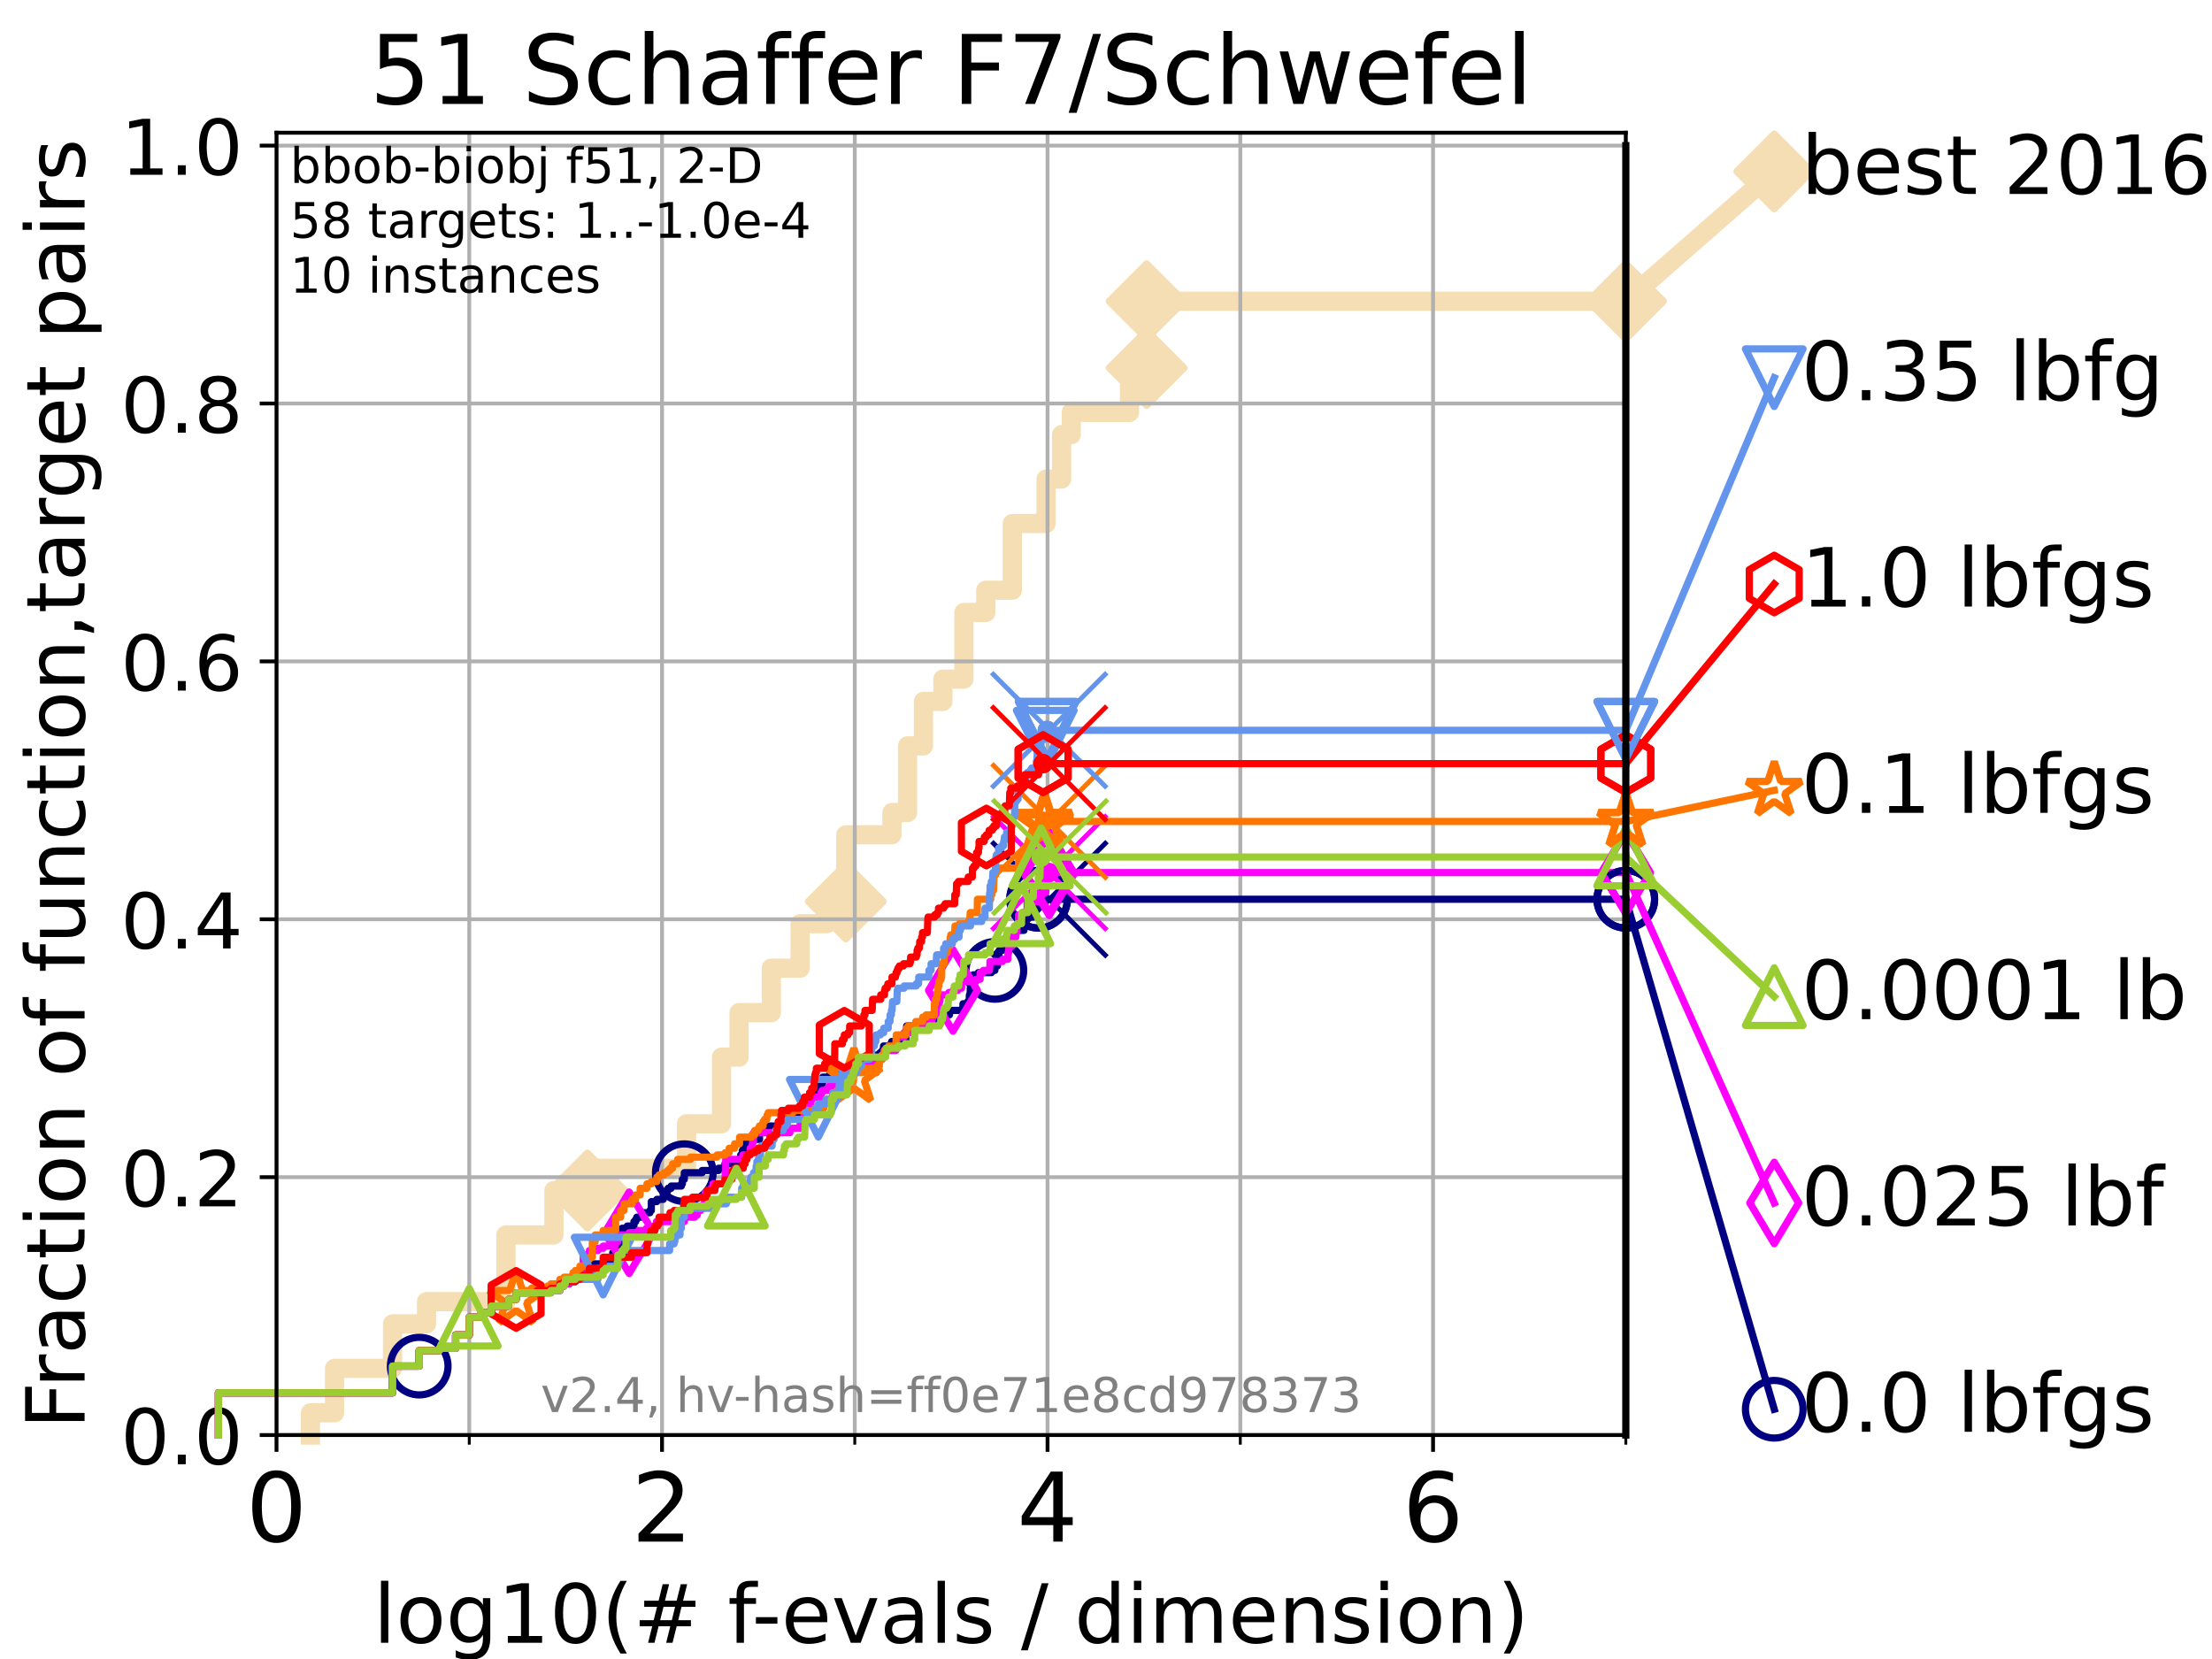 <?xml version="1.0" encoding="utf-8" standalone="no"?>
<!DOCTYPE svg PUBLIC "-//W3C//DTD SVG 1.1//EN"
  "http://www.w3.org/Graphics/SVG/1.1/DTD/svg11.dtd">
<!-- Created with matplotlib (https://matplotlib.org/) -->
<svg height="345.6pt" version="1.1" viewBox="0 0 460.8 345.6" width="460.8pt" xmlns="http://www.w3.org/2000/svg" xmlns:xlink="http://www.w3.org/1999/xlink">
 <defs>
  <style type="text/css">*{stroke-linecap:butt;stroke-linejoin:round;}</style>
 </defs>
 <g id="figure_1">
  <g id="patch_1">
   <path d="M 0 345.6 
L 460.8 345.6 
L 460.8 0 
L 0 0 
z
" style="fill:#ffffff;"/>
  </g>
  <g id="axes_1">
   <g id="patch_2">
    <path d="M 57.6 298.944 
L 338.688 298.944 
L 338.688 27.648 
L 57.6 27.648 
z
" style="fill:#ffffff;"/>
   </g>
   <g id="line2d_1">
    <path d="M 64.671 298.944 
L 64.671 294.313 
L 69.688 294.313 
L 69.688 285.05 
L 81.776 285.05 
L 81.776 275.788 
L 88.847 275.788 
L 88.847 271.157 
L 105.398 271.157 
L 105.398 257.263 
L 115.397 257.263 
L 115.397 248.001 
L 122.362 248.001 
L 122.362 243.37 
L 143.015 243.37 
L 143.015 234.107 
L 150.301 234.107 
L 150.301 220.214 
L 153.96 220.214 
L 153.96 210.951 
L 160.68 210.951 
L 160.68 201.689 
L 166.679 201.689 
L 166.679 192.426 
L 172.216 192.426 
L 172.216 187.795 
L 176.2 187.795 
L 176.2 173.901 
L 185.805 173.901 
L 185.805 169.27 
L 189.061 169.27 
L 189.061 155.377 
L 192.378 155.377 
L 192.378 146.114 
L 196.422 146.114 
L 196.422 141.483 
L 200.798 141.483 
L 200.798 127.589 
L 205.356 127.589 
L 205.356 122.958 
L 210.887 122.958 
L 210.887 109.065 
L 217.914 109.065 
L 217.914 99.802 
L 221.144 99.802 
L 221.144 90.54 
L 223.166 90.54 
L 223.166 85.909 
L 235.304 85.909 
L 235.304 76.646 
L 238.867 76.646 
L 238.867 62.753 
L 338.688 62.753 
" style="fill:none;stroke:#f5deb3;stroke-linecap:square;stroke-width:4;"/>
   </g>
   <g id="line2d_2">
    <defs>
     <path d="M 0 7.778 
L 7.778 0 
L 0 -7.778 
L -7.778 0 
z
" id="md9c77865e8" style="stroke:#f5deb3;stroke-linejoin:miter;stroke-width:1.5;"/>
    </defs>
    <g>
     <use style="fill:#f5deb3;stroke:#f5deb3;stroke-linejoin:miter;stroke-width:1.5;" x="122.362" xlink:href="#md9c77865e8" y="248.001"/>
     <use style="fill:#f5deb3;stroke:#f5deb3;stroke-linejoin:miter;stroke-width:1.5;" x="176.2" xlink:href="#md9c77865e8" y="187.795"/>
     <use style="fill:#f5deb3;stroke:#f5deb3;stroke-linejoin:miter;stroke-width:1.5;" x="238.867" xlink:href="#md9c77865e8" y="76.646"/>
     <use style="fill:#f5deb3;stroke:#f5deb3;stroke-linejoin:miter;stroke-width:1.5;" x="238.867" xlink:href="#md9c77865e8" y="62.753"/>
     <use style="fill:#f5deb3;stroke:#f5deb3;stroke-linejoin:miter;stroke-width:1.5;" x="338.688" xlink:href="#md9c77865e8" y="62.753"/>
    </g>
   </g>
   <g id="line2d_3">
    <path style="fill:none;stroke:#f5deb3;stroke-linecap:square;stroke-width:4;"/>
    <g/>
   </g>
   <g id="line2d_4">
    <path d="M 338.688 62.753 
L 369.608 35.706 
" style="fill:none;stroke:#f5deb3;stroke-linecap:square;stroke-width:4;"/>
    <g>
     <use style="fill:#f5deb3;stroke:#f5deb3;stroke-linejoin:miter;stroke-width:1.5;" x="338.688" xlink:href="#md9c77865e8" y="62.753"/>
     <use style="fill:#f5deb3;stroke:#f5deb3;stroke-linejoin:miter;stroke-width:1.5;" x="369.608" xlink:href="#md9c77865e8" y="35.706"/>
    </g>
   </g>
   <g id="matplotlib.axis_1">
    <g id="xtick_1">
     <g id="line2d_5">
      <path clip-path="url(#p3899ea81b7)" d="M 57.6 298.944 
L 57.6 27.648 
" style="fill:none;stroke:#b0b0b0;stroke-linecap:square;stroke-width:0.8;"/>
     </g>
     <g id="line2d_6">
      <defs>
       <path d="M 0 0 
L 0 3.5 
" id="mc0ce784649" style="stroke:#000000;stroke-width:0.8;"/>
      </defs>
      <g>
       <use style="stroke:#000000;stroke-width:0.8;" x="57.6" xlink:href="#mc0ce784649" y="298.944"/>
      </g>
     </g>
     <g id="text_1">
      <!-- 0 -->
      <g transform="translate(51.237 321.141)scale(0.2 -0.2)">
       <defs>
        <path d="M 31.781 66.406 
Q 24.172 66.406 20.328 58.906 
Q 16.5 51.422 16.5 36.375 
Q 16.5 21.391 20.328 13.891 
Q 24.172 6.391 31.781 6.391 
Q 39.453 6.391 43.281 13.891 
Q 47.125 21.391 47.125 36.375 
Q 47.125 51.422 43.281 58.906 
Q 39.453 66.406 31.781 66.406 
z
M 31.781 74.219 
Q 44.047 74.219 50.516 64.516 
Q 56.984 54.828 56.984 36.375 
Q 56.984 17.969 50.516 8.266 
Q 44.047 -1.422 31.781 -1.422 
Q 19.531 -1.422 13.062 8.266 
Q 6.594 17.969 6.594 36.375 
Q 6.594 54.828 13.062 64.516 
Q 19.531 74.219 31.781 74.219 
z
" id="DejaVuSans-48"/>
       </defs>
       <use xlink:href="#DejaVuSans-48"/>
      </g>
     </g>
    </g>
    <g id="xtick_2">
     <g id="line2d_7">
      <path clip-path="url(#p3899ea81b7)" d="M 137.911 298.944 
L 137.911 27.648 
" style="fill:none;stroke:#b0b0b0;stroke-linecap:square;stroke-width:0.8;"/>
     </g>
     <g id="line2d_8">
      <g>
       <use style="stroke:#000000;stroke-width:0.8;" x="137.911" xlink:href="#mc0ce784649" y="298.944"/>
      </g>
     </g>
     <g id="text_2">
      <!-- 2 -->
      <g transform="translate(131.548 321.141)scale(0.2 -0.2)">
       <defs>
        <path d="M 19.188 8.297 
L 53.609 8.297 
L 53.609 0 
L 7.328 0 
L 7.328 8.297 
Q 12.938 14.109 22.625 23.891 
Q 32.328 33.688 34.812 36.531 
Q 39.547 41.844 41.422 45.531 
Q 43.312 49.219 43.312 52.781 
Q 43.312 58.594 39.234 62.25 
Q 35.156 65.922 28.609 65.922 
Q 23.969 65.922 18.812 64.312 
Q 13.672 62.703 7.812 59.422 
L 7.812 69.391 
Q 13.766 71.781 18.938 73 
Q 24.125 74.219 28.422 74.219 
Q 39.75 74.219 46.484 68.547 
Q 53.219 62.891 53.219 53.422 
Q 53.219 48.922 51.531 44.891 
Q 49.859 40.875 45.406 35.406 
Q 44.188 33.984 37.641 27.219 
Q 31.109 20.453 19.188 8.297 
z
" id="DejaVuSans-50"/>
       </defs>
       <use xlink:href="#DejaVuSans-50"/>
      </g>
     </g>
    </g>
    <g id="xtick_3">
     <g id="line2d_9">
      <path clip-path="url(#p3899ea81b7)" d="M 218.222 298.944 
L 218.222 27.648 
" style="fill:none;stroke:#b0b0b0;stroke-linecap:square;stroke-width:0.8;"/>
     </g>
     <g id="line2d_10">
      <g>
       <use style="stroke:#000000;stroke-width:0.8;" x="218.222" xlink:href="#mc0ce784649" y="298.944"/>
      </g>
     </g>
     <g id="text_3">
      <!-- 4 -->
      <g transform="translate(211.859 321.141)scale(0.2 -0.2)">
       <defs>
        <path d="M 37.797 64.312 
L 12.891 25.391 
L 37.797 25.391 
z
M 35.203 72.906 
L 47.609 72.906 
L 47.609 25.391 
L 58.016 25.391 
L 58.016 17.188 
L 47.609 17.188 
L 47.609 0 
L 37.797 0 
L 37.797 17.188 
L 4.891 17.188 
L 4.891 26.703 
z
" id="DejaVuSans-52"/>
       </defs>
       <use xlink:href="#DejaVuSans-52"/>
      </g>
     </g>
    </g>
    <g id="xtick_4">
     <g id="line2d_11">
      <path clip-path="url(#p3899ea81b7)" d="M 298.533 298.944 
L 298.533 27.648 
" style="fill:none;stroke:#b0b0b0;stroke-linecap:square;stroke-width:0.8;"/>
     </g>
     <g id="line2d_12">
      <g>
       <use style="stroke:#000000;stroke-width:0.8;" x="298.533" xlink:href="#mc0ce784649" y="298.944"/>
      </g>
     </g>
     <g id="text_4">
      <!-- 6 -->
      <g transform="translate(292.17 321.141)scale(0.2 -0.2)">
       <defs>
        <path d="M 33.016 40.375 
Q 26.375 40.375 22.484 35.828 
Q 18.609 31.297 18.609 23.391 
Q 18.609 15.531 22.484 10.953 
Q 26.375 6.391 33.016 6.391 
Q 39.656 6.391 43.531 10.953 
Q 47.406 15.531 47.406 23.391 
Q 47.406 31.297 43.531 35.828 
Q 39.656 40.375 33.016 40.375 
z
M 52.594 71.297 
L 52.594 62.312 
Q 48.875 64.062 45.094 64.984 
Q 41.312 65.922 37.594 65.922 
Q 27.828 65.922 22.672 59.328 
Q 17.531 52.734 16.797 39.406 
Q 19.672 43.656 24.016 45.922 
Q 28.375 48.188 33.594 48.188 
Q 44.578 48.188 50.953 41.516 
Q 57.328 34.859 57.328 23.391 
Q 57.328 12.156 50.688 5.359 
Q 44.047 -1.422 33.016 -1.422 
Q 20.359 -1.422 13.672 8.266 
Q 6.984 17.969 6.984 36.375 
Q 6.984 53.656 15.188 63.938 
Q 23.391 74.219 37.203 74.219 
Q 40.922 74.219 44.703 73.484 
Q 48.484 72.75 52.594 71.297 
z
" id="DejaVuSans-54"/>
       </defs>
       <use xlink:href="#DejaVuSans-54"/>
      </g>
     </g>
    </g>
    <g id="xtick_5">
     <g id="line2d_13">
      <path clip-path="url(#p3899ea81b7)" d="M 97.755 298.944 
L 97.755 27.648 
" style="fill:none;stroke:#b0b0b0;stroke-linecap:square;stroke-width:0.8;"/>
     </g>
     <g id="line2d_14">
      <defs>
       <path d="M 0 0 
L 0 2 
" id="m1178bb31e3" style="stroke:#000000;stroke-width:0.6;"/>
      </defs>
      <g>
       <use style="stroke:#000000;stroke-width:0.6;" x="97.755" xlink:href="#m1178bb31e3" y="298.944"/>
      </g>
     </g>
    </g>
    <g id="xtick_6">
     <g id="line2d_15">
      <path clip-path="url(#p3899ea81b7)" d="M 178.066 298.944 
L 178.066 27.648 
" style="fill:none;stroke:#b0b0b0;stroke-linecap:square;stroke-width:0.8;"/>
     </g>
     <g id="line2d_16">
      <g>
       <use style="stroke:#000000;stroke-width:0.6;" x="178.066" xlink:href="#m1178bb31e3" y="298.944"/>
      </g>
     </g>
    </g>
    <g id="xtick_7">
     <g id="line2d_17">
      <path clip-path="url(#p3899ea81b7)" d="M 258.377 298.944 
L 258.377 27.648 
" style="fill:none;stroke:#b0b0b0;stroke-linecap:square;stroke-width:0.8;"/>
     </g>
     <g id="line2d_18">
      <g>
       <use style="stroke:#000000;stroke-width:0.6;" x="258.377" xlink:href="#m1178bb31e3" y="298.944"/>
      </g>
     </g>
    </g>
    <g id="xtick_8">
     <g id="line2d_19">
      <path clip-path="url(#p3899ea81b7)" d="M 338.688 298.944 
L 338.688 27.648 
" style="fill:none;stroke:#b0b0b0;stroke-linecap:square;stroke-width:0.8;"/>
     </g>
     <g id="line2d_20">
      <g>
       <use style="stroke:#000000;stroke-width:0.6;" x="338.688" xlink:href="#m1178bb31e3" y="298.944"/>
      </g>
     </g>
    </g>
    <g id="text_5">
     <!-- log10(# f-evals / dimension) -->
     <g transform="translate(77.764 342.218)scale(0.17 -0.17)">
      <defs>
       <path d="M 9.422 75.984 
L 18.406 75.984 
L 18.406 0 
L 9.422 0 
z
" id="DejaVuSans-108"/>
       <path d="M 30.609 48.391 
Q 23.391 48.391 19.188 42.75 
Q 14.984 37.109 14.984 27.297 
Q 14.984 17.484 19.156 11.844 
Q 23.344 6.203 30.609 6.203 
Q 37.797 6.203 41.984 11.859 
Q 46.188 17.531 46.188 27.297 
Q 46.188 37.016 41.984 42.703 
Q 37.797 48.391 30.609 48.391 
z
M 30.609 56 
Q 42.328 56 49.016 48.375 
Q 55.719 40.766 55.719 27.297 
Q 55.719 13.875 49.016 6.219 
Q 42.328 -1.422 30.609 -1.422 
Q 18.844 -1.422 12.172 6.219 
Q 5.516 13.875 5.516 27.297 
Q 5.516 40.766 12.172 48.375 
Q 18.844 56 30.609 56 
z
" id="DejaVuSans-111"/>
       <path d="M 45.406 27.984 
Q 45.406 37.75 41.375 43.109 
Q 37.359 48.484 30.078 48.484 
Q 22.859 48.484 18.828 43.109 
Q 14.797 37.75 14.797 27.984 
Q 14.797 18.266 18.828 12.891 
Q 22.859 7.516 30.078 7.516 
Q 37.359 7.516 41.375 12.891 
Q 45.406 18.266 45.406 27.984 
z
M 54.391 6.781 
Q 54.391 -7.172 48.188 -13.984 
Q 42 -20.797 29.203 -20.797 
Q 24.469 -20.797 20.266 -20.094 
Q 16.062 -19.391 12.109 -17.922 
L 12.109 -9.188 
Q 16.062 -11.328 19.922 -12.344 
Q 23.781 -13.375 27.781 -13.375 
Q 36.625 -13.375 41.016 -8.766 
Q 45.406 -4.156 45.406 5.172 
L 45.406 9.625 
Q 42.625 4.781 38.281 2.391 
Q 33.938 0 27.875 0 
Q 17.828 0 11.672 7.656 
Q 5.516 15.328 5.516 27.984 
Q 5.516 40.672 11.672 48.328 
Q 17.828 56 27.875 56 
Q 33.938 56 38.281 53.609 
Q 42.625 51.219 45.406 46.391 
L 45.406 54.688 
L 54.391 54.688 
z
" id="DejaVuSans-103"/>
       <path d="M 12.406 8.297 
L 28.516 8.297 
L 28.516 63.922 
L 10.984 60.406 
L 10.984 69.391 
L 28.422 72.906 
L 38.281 72.906 
L 38.281 8.297 
L 54.391 8.297 
L 54.391 0 
L 12.406 0 
z
" id="DejaVuSans-49"/>
       <path d="M 31 75.875 
Q 24.469 64.656 21.281 53.656 
Q 18.109 42.672 18.109 31.391 
Q 18.109 20.125 21.312 9.062 
Q 24.516 -2 31 -13.188 
L 23.188 -13.188 
Q 15.875 -1.703 12.234 9.375 
Q 8.594 20.453 8.594 31.391 
Q 8.594 42.281 12.203 53.312 
Q 15.828 64.359 23.188 75.875 
z
" id="DejaVuSans-40"/>
       <path d="M 51.125 44 
L 36.922 44 
L 32.812 27.688 
L 47.125 27.688 
z
M 43.797 71.781 
L 38.719 51.516 
L 52.984 51.516 
L 58.109 71.781 
L 65.922 71.781 
L 60.891 51.516 
L 76.125 51.516 
L 76.125 44 
L 58.984 44 
L 54.984 27.688 
L 70.516 27.688 
L 70.516 20.219 
L 53.078 20.219 
L 48 0 
L 40.188 0 
L 45.219 20.219 
L 30.906 20.219 
L 25.875 0 
L 18.016 0 
L 23.094 20.219 
L 7.719 20.219 
L 7.719 27.688 
L 24.906 27.688 
L 29 44 
L 13.281 44 
L 13.281 51.516 
L 30.906 51.516 
L 35.891 71.781 
z
" id="DejaVuSans-35"/>
       <path id="DejaVuSans-32"/>
       <path d="M 37.109 75.984 
L 37.109 68.5 
L 28.516 68.5 
Q 23.688 68.5 21.797 66.547 
Q 19.922 64.594 19.922 59.516 
L 19.922 54.688 
L 34.719 54.688 
L 34.719 47.703 
L 19.922 47.703 
L 19.922 0 
L 10.891 0 
L 10.891 47.703 
L 2.297 47.703 
L 2.297 54.688 
L 10.891 54.688 
L 10.891 58.5 
Q 10.891 67.625 15.141 71.797 
Q 19.391 75.984 28.609 75.984 
z
" id="DejaVuSans-102"/>
       <path d="M 4.891 31.391 
L 31.203 31.391 
L 31.203 23.391 
L 4.891 23.391 
z
" id="DejaVuSans-45"/>
       <path d="M 56.203 29.594 
L 56.203 25.203 
L 14.891 25.203 
Q 15.484 15.922 20.484 11.062 
Q 25.484 6.203 34.422 6.203 
Q 39.594 6.203 44.453 7.469 
Q 49.312 8.734 54.109 11.281 
L 54.109 2.781 
Q 49.266 0.734 44.188 -0.344 
Q 39.109 -1.422 33.891 -1.422 
Q 20.797 -1.422 13.156 6.188 
Q 5.516 13.812 5.516 26.812 
Q 5.516 40.234 12.766 48.109 
Q 20.016 56 32.328 56 
Q 43.359 56 49.781 48.891 
Q 56.203 41.797 56.203 29.594 
z
M 47.219 32.234 
Q 47.125 39.594 43.094 43.984 
Q 39.062 48.391 32.422 48.391 
Q 24.906 48.391 20.391 44.141 
Q 15.875 39.891 15.188 32.172 
z
" id="DejaVuSans-101"/>
       <path d="M 2.984 54.688 
L 12.5 54.688 
L 29.594 8.797 
L 46.688 54.688 
L 56.203 54.688 
L 35.688 0 
L 23.484 0 
z
" id="DejaVuSans-118"/>
       <path d="M 34.281 27.484 
Q 23.391 27.484 19.188 25 
Q 14.984 22.516 14.984 16.5 
Q 14.984 11.719 18.141 8.906 
Q 21.297 6.109 26.703 6.109 
Q 34.188 6.109 38.703 11.406 
Q 43.219 16.703 43.219 25.484 
L 43.219 27.484 
z
M 52.203 31.203 
L 52.203 0 
L 43.219 0 
L 43.219 8.297 
Q 40.141 3.328 35.547 0.953 
Q 30.953 -1.422 24.312 -1.422 
Q 15.922 -1.422 10.953 3.297 
Q 6 8.016 6 15.922 
Q 6 25.141 12.172 29.828 
Q 18.359 34.516 30.609 34.516 
L 43.219 34.516 
L 43.219 35.406 
Q 43.219 41.609 39.141 45 
Q 35.062 48.391 27.688 48.391 
Q 23 48.391 18.547 47.266 
Q 14.109 46.141 10.016 43.891 
L 10.016 52.203 
Q 14.938 54.109 19.578 55.047 
Q 24.219 56 28.609 56 
Q 40.484 56 46.344 49.844 
Q 52.203 43.703 52.203 31.203 
z
" id="DejaVuSans-97"/>
       <path d="M 44.281 53.078 
L 44.281 44.578 
Q 40.484 46.531 36.375 47.5 
Q 32.281 48.484 27.875 48.484 
Q 21.188 48.484 17.844 46.438 
Q 14.5 44.391 14.5 40.281 
Q 14.5 37.156 16.891 35.375 
Q 19.281 33.594 26.516 31.984 
L 29.594 31.297 
Q 39.156 29.25 43.188 25.516 
Q 47.219 21.781 47.219 15.094 
Q 47.219 7.469 41.188 3.016 
Q 35.156 -1.422 24.609 -1.422 
Q 20.219 -1.422 15.453 -0.562 
Q 10.688 0.297 5.422 2 
L 5.422 11.281 
Q 10.406 8.688 15.234 7.391 
Q 20.062 6.109 24.812 6.109 
Q 31.156 6.109 34.562 8.281 
Q 37.984 10.453 37.984 14.406 
Q 37.984 18.062 35.516 20.016 
Q 33.062 21.969 24.703 23.781 
L 21.578 24.516 
Q 13.234 26.266 9.516 29.906 
Q 5.812 33.547 5.812 39.891 
Q 5.812 47.609 11.281 51.797 
Q 16.75 56 26.812 56 
Q 31.781 56 36.172 55.266 
Q 40.578 54.547 44.281 53.078 
z
" id="DejaVuSans-115"/>
       <path d="M 25.391 72.906 
L 33.688 72.906 
L 8.297 -9.281 
L 0 -9.281 
z
" id="DejaVuSans-47"/>
       <path d="M 45.406 46.391 
L 45.406 75.984 
L 54.391 75.984 
L 54.391 0 
L 45.406 0 
L 45.406 8.203 
Q 42.578 3.328 38.25 0.953 
Q 33.938 -1.422 27.875 -1.422 
Q 17.969 -1.422 11.734 6.484 
Q 5.516 14.406 5.516 27.297 
Q 5.516 40.188 11.734 48.094 
Q 17.969 56 27.875 56 
Q 33.938 56 38.25 53.625 
Q 42.578 51.266 45.406 46.391 
z
M 14.797 27.297 
Q 14.797 17.391 18.875 11.75 
Q 22.953 6.109 30.078 6.109 
Q 37.203 6.109 41.297 11.75 
Q 45.406 17.391 45.406 27.297 
Q 45.406 37.203 41.297 42.844 
Q 37.203 48.484 30.078 48.484 
Q 22.953 48.484 18.875 42.844 
Q 14.797 37.203 14.797 27.297 
z
" id="DejaVuSans-100"/>
       <path d="M 9.422 54.688 
L 18.406 54.688 
L 18.406 0 
L 9.422 0 
z
M 9.422 75.984 
L 18.406 75.984 
L 18.406 64.594 
L 9.422 64.594 
z
" id="DejaVuSans-105"/>
       <path d="M 52 44.188 
Q 55.375 50.25 60.062 53.125 
Q 64.75 56 71.094 56 
Q 79.641 56 84.281 50.016 
Q 88.922 44.047 88.922 33.016 
L 88.922 0 
L 79.891 0 
L 79.891 32.719 
Q 79.891 40.578 77.094 44.375 
Q 74.312 48.188 68.609 48.188 
Q 61.625 48.188 57.562 43.547 
Q 53.516 38.922 53.516 30.906 
L 53.516 0 
L 44.484 0 
L 44.484 32.719 
Q 44.484 40.625 41.703 44.406 
Q 38.922 48.188 33.109 48.188 
Q 26.219 48.188 22.156 43.531 
Q 18.109 38.875 18.109 30.906 
L 18.109 0 
L 9.078 0 
L 9.078 54.688 
L 18.109 54.688 
L 18.109 46.188 
Q 21.188 51.219 25.484 53.609 
Q 29.781 56 35.688 56 
Q 41.656 56 45.828 52.969 
Q 50 49.953 52 44.188 
z
" id="DejaVuSans-109"/>
       <path d="M 54.891 33.016 
L 54.891 0 
L 45.906 0 
L 45.906 32.719 
Q 45.906 40.484 42.875 44.328 
Q 39.844 48.188 33.797 48.188 
Q 26.516 48.188 22.312 43.547 
Q 18.109 38.922 18.109 30.906 
L 18.109 0 
L 9.078 0 
L 9.078 54.688 
L 18.109 54.688 
L 18.109 46.188 
Q 21.344 51.125 25.703 53.562 
Q 30.078 56 35.797 56 
Q 45.219 56 50.047 50.172 
Q 54.891 44.344 54.891 33.016 
z
" id="DejaVuSans-110"/>
       <path d="M 8.016 75.875 
L 15.828 75.875 
Q 23.141 64.359 26.781 53.312 
Q 30.422 42.281 30.422 31.391 
Q 30.422 20.453 26.781 9.375 
Q 23.141 -1.703 15.828 -13.188 
L 8.016 -13.188 
Q 14.5 -2 17.703 9.062 
Q 20.906 20.125 20.906 31.391 
Q 20.906 42.672 17.703 53.656 
Q 14.5 64.656 8.016 75.875 
z
" id="DejaVuSans-41"/>
      </defs>
      <use xlink:href="#DejaVuSans-108"/>
      <use x="27.783" xlink:href="#DejaVuSans-111"/>
      <use x="88.965" xlink:href="#DejaVuSans-103"/>
      <use x="152.441" xlink:href="#DejaVuSans-49"/>
      <use x="216.064" xlink:href="#DejaVuSans-48"/>
      <use x="279.688" xlink:href="#DejaVuSans-40"/>
      <use x="318.701" xlink:href="#DejaVuSans-35"/>
      <use x="402.49" xlink:href="#DejaVuSans-32"/>
      <use x="434.277" xlink:href="#DejaVuSans-102"/>
      <use x="463.982" xlink:href="#DejaVuSans-45"/>
      <use x="500.066" xlink:href="#DejaVuSans-101"/>
      <use x="561.59" xlink:href="#DejaVuSans-118"/>
      <use x="620.77" xlink:href="#DejaVuSans-97"/>
      <use x="682.049" xlink:href="#DejaVuSans-108"/>
      <use x="709.832" xlink:href="#DejaVuSans-115"/>
      <use x="761.932" xlink:href="#DejaVuSans-32"/>
      <use x="793.719" xlink:href="#DejaVuSans-47"/>
      <use x="827.41" xlink:href="#DejaVuSans-32"/>
      <use x="859.197" xlink:href="#DejaVuSans-100"/>
      <use x="922.674" xlink:href="#DejaVuSans-105"/>
      <use x="950.457" xlink:href="#DejaVuSans-109"/>
      <use x="1047.869" xlink:href="#DejaVuSans-101"/>
      <use x="1109.393" xlink:href="#DejaVuSans-110"/>
      <use x="1172.771" xlink:href="#DejaVuSans-115"/>
      <use x="1224.871" xlink:href="#DejaVuSans-105"/>
      <use x="1252.654" xlink:href="#DejaVuSans-111"/>
      <use x="1313.836" xlink:href="#DejaVuSans-110"/>
      <use x="1377.215" xlink:href="#DejaVuSans-41"/>
     </g>
    </g>
   </g>
   <g id="matplotlib.axis_2">
    <g id="ytick_1">
     <g id="line2d_21">
      <path clip-path="url(#p3899ea81b7)" d="M 57.6 298.944 
L 338.688 298.944 
" style="fill:none;stroke:#b0b0b0;stroke-linecap:square;stroke-width:0.8;"/>
     </g>
     <g id="line2d_22">
      <defs>
       <path d="M 0 0 
L -3.5 0 
" id="m7e0e816166" style="stroke:#000000;stroke-width:0.8;"/>
      </defs>
      <g>
       <use style="stroke:#000000;stroke-width:0.8;" x="57.6" xlink:href="#m7e0e816166" y="298.944"/>
      </g>
     </g>
     <g id="text_6">
      <!-- 0.0 -->
      <g transform="translate(25.155 305.023)scale(0.16 -0.16)">
       <defs>
        <path d="M 10.688 12.406 
L 21 12.406 
L 21 0 
L 10.688 0 
z
" id="DejaVuSans-46"/>
       </defs>
       <use xlink:href="#DejaVuSans-48"/>
       <use x="63.623" xlink:href="#DejaVuSans-46"/>
       <use x="95.41" xlink:href="#DejaVuSans-48"/>
      </g>
     </g>
    </g>
    <g id="ytick_2">
     <g id="line2d_23">
      <path clip-path="url(#p3899ea81b7)" d="M 57.6 245.222 
L 338.688 245.222 
" style="fill:none;stroke:#b0b0b0;stroke-linecap:square;stroke-width:0.8;"/>
     </g>
     <g id="line2d_24">
      <g>
       <use style="stroke:#000000;stroke-width:0.8;" x="57.6" xlink:href="#m7e0e816166" y="245.222"/>
      </g>
     </g>
     <g id="text_7">
      <!-- 0.2 -->
      <g transform="translate(25.155 251.301)scale(0.16 -0.16)">
       <use xlink:href="#DejaVuSans-48"/>
       <use x="63.623" xlink:href="#DejaVuSans-46"/>
       <use x="95.41" xlink:href="#DejaVuSans-50"/>
      </g>
     </g>
    </g>
    <g id="ytick_3">
     <g id="line2d_25">
      <path clip-path="url(#p3899ea81b7)" d="M 57.6 191.5 
L 338.688 191.5 
" style="fill:none;stroke:#b0b0b0;stroke-linecap:square;stroke-width:0.8;"/>
     </g>
     <g id="line2d_26">
      <g>
       <use style="stroke:#000000;stroke-width:0.8;" x="57.6" xlink:href="#m7e0e816166" y="191.5"/>
      </g>
     </g>
     <g id="text_8">
      <!-- 0.4 -->
      <g transform="translate(25.155 197.579)scale(0.16 -0.16)">
       <use xlink:href="#DejaVuSans-48"/>
       <use x="63.623" xlink:href="#DejaVuSans-46"/>
       <use x="95.41" xlink:href="#DejaVuSans-52"/>
      </g>
     </g>
    </g>
    <g id="ytick_4">
     <g id="line2d_27">
      <path clip-path="url(#p3899ea81b7)" d="M 57.6 137.778 
L 338.688 137.778 
" style="fill:none;stroke:#b0b0b0;stroke-linecap:square;stroke-width:0.8;"/>
     </g>
     <g id="line2d_28">
      <g>
       <use style="stroke:#000000;stroke-width:0.8;" x="57.6" xlink:href="#m7e0e816166" y="137.778"/>
      </g>
     </g>
     <g id="text_9">
      <!-- 0.6 -->
      <g transform="translate(25.155 143.857)scale(0.16 -0.16)">
       <use xlink:href="#DejaVuSans-48"/>
       <use x="63.623" xlink:href="#DejaVuSans-46"/>
       <use x="95.41" xlink:href="#DejaVuSans-54"/>
      </g>
     </g>
    </g>
    <g id="ytick_5">
     <g id="line2d_29">
      <path clip-path="url(#p3899ea81b7)" d="M 57.6 84.056 
L 338.688 84.056 
" style="fill:none;stroke:#b0b0b0;stroke-linecap:square;stroke-width:0.8;"/>
     </g>
     <g id="line2d_30">
      <g>
       <use style="stroke:#000000;stroke-width:0.8;" x="57.6" xlink:href="#m7e0e816166" y="84.056"/>
      </g>
     </g>
     <g id="text_10">
      <!-- 0.8 -->
      <g transform="translate(25.155 90.135)scale(0.16 -0.16)">
       <defs>
        <path d="M 31.781 34.625 
Q 24.75 34.625 20.719 30.859 
Q 16.703 27.094 16.703 20.516 
Q 16.703 13.922 20.719 10.156 
Q 24.75 6.391 31.781 6.391 
Q 38.812 6.391 42.859 10.172 
Q 46.922 13.969 46.922 20.516 
Q 46.922 27.094 42.891 30.859 
Q 38.875 34.625 31.781 34.625 
z
M 21.922 38.812 
Q 15.578 40.375 12.031 44.719 
Q 8.5 49.078 8.5 55.328 
Q 8.5 64.062 14.719 69.141 
Q 20.953 74.219 31.781 74.219 
Q 42.672 74.219 48.875 69.141 
Q 55.078 64.062 55.078 55.328 
Q 55.078 49.078 51.531 44.719 
Q 48 40.375 41.703 38.812 
Q 48.828 37.156 52.797 32.312 
Q 56.781 27.484 56.781 20.516 
Q 56.781 9.906 50.312 4.234 
Q 43.844 -1.422 31.781 -1.422 
Q 19.734 -1.422 13.25 4.234 
Q 6.781 9.906 6.781 20.516 
Q 6.781 27.484 10.781 32.312 
Q 14.797 37.156 21.922 38.812 
z
M 18.312 54.391 
Q 18.312 48.734 21.844 45.562 
Q 25.391 42.391 31.781 42.391 
Q 38.141 42.391 41.719 45.562 
Q 45.312 48.734 45.312 54.391 
Q 45.312 60.062 41.719 63.234 
Q 38.141 66.406 31.781 66.406 
Q 25.391 66.406 21.844 63.234 
Q 18.312 60.062 18.312 54.391 
z
" id="DejaVuSans-56"/>
       </defs>
       <use xlink:href="#DejaVuSans-48"/>
       <use x="63.623" xlink:href="#DejaVuSans-46"/>
       <use x="95.41" xlink:href="#DejaVuSans-56"/>
      </g>
     </g>
    </g>
    <g id="ytick_6">
     <g id="line2d_31">
      <path clip-path="url(#p3899ea81b7)" d="M 57.6 30.334 
L 338.688 30.334 
" style="fill:none;stroke:#b0b0b0;stroke-linecap:square;stroke-width:0.8;"/>
     </g>
     <g id="line2d_32">
      <g>
       <use style="stroke:#000000;stroke-width:0.8;" x="57.6" xlink:href="#m7e0e816166" y="30.334"/>
      </g>
     </g>
     <g id="text_11">
      <!-- 1.0 -->
      <g transform="translate(25.155 36.413)scale(0.16 -0.16)">
       <use xlink:href="#DejaVuSans-49"/>
       <use x="63.623" xlink:href="#DejaVuSans-46"/>
       <use x="95.41" xlink:href="#DejaVuSans-48"/>
      </g>
     </g>
    </g>
    <g id="text_12">
     <!-- Fraction of function,target pairs -->
     <g transform="translate(17.62 297.681)rotate(-90)scale(0.17 -0.17)">
      <defs>
       <path d="M 9.812 72.906 
L 51.703 72.906 
L 51.703 64.594 
L 19.672 64.594 
L 19.672 43.109 
L 48.578 43.109 
L 48.578 34.812 
L 19.672 34.812 
L 19.672 0 
L 9.812 0 
z
" id="DejaVuSans-70"/>
       <path d="M 41.109 46.297 
Q 39.594 47.172 37.812 47.578 
Q 36.031 48 33.891 48 
Q 26.266 48 22.188 43.047 
Q 18.109 38.094 18.109 28.812 
L 18.109 0 
L 9.078 0 
L 9.078 54.688 
L 18.109 54.688 
L 18.109 46.188 
Q 20.953 51.172 25.484 53.578 
Q 30.031 56 36.531 56 
Q 37.453 56 38.578 55.875 
Q 39.703 55.766 41.062 55.516 
z
" id="DejaVuSans-114"/>
       <path d="M 48.781 52.594 
L 48.781 44.188 
Q 44.969 46.297 41.141 47.344 
Q 37.312 48.391 33.406 48.391 
Q 24.656 48.391 19.812 42.844 
Q 14.984 37.312 14.984 27.297 
Q 14.984 17.281 19.812 11.734 
Q 24.656 6.203 33.406 6.203 
Q 37.312 6.203 41.141 7.25 
Q 44.969 8.297 48.781 10.406 
L 48.781 2.094 
Q 45.016 0.344 40.984 -0.531 
Q 36.969 -1.422 32.422 -1.422 
Q 20.062 -1.422 12.781 6.344 
Q 5.516 14.109 5.516 27.297 
Q 5.516 40.672 12.859 48.328 
Q 20.219 56 33.016 56 
Q 37.156 56 41.109 55.141 
Q 45.062 54.297 48.781 52.594 
z
" id="DejaVuSans-99"/>
       <path d="M 18.312 70.219 
L 18.312 54.688 
L 36.812 54.688 
L 36.812 47.703 
L 18.312 47.703 
L 18.312 18.016 
Q 18.312 11.328 20.141 9.422 
Q 21.969 7.516 27.594 7.516 
L 36.812 7.516 
L 36.812 0 
L 27.594 0 
Q 17.188 0 13.234 3.875 
Q 9.281 7.766 9.281 18.016 
L 9.281 47.703 
L 2.688 47.703 
L 2.688 54.688 
L 9.281 54.688 
L 9.281 70.219 
z
" id="DejaVuSans-116"/>
       <path d="M 8.5 21.578 
L 8.5 54.688 
L 17.484 54.688 
L 17.484 21.922 
Q 17.484 14.156 20.5 10.266 
Q 23.531 6.391 29.594 6.391 
Q 36.859 6.391 41.078 11.031 
Q 45.312 15.672 45.312 23.688 
L 45.312 54.688 
L 54.297 54.688 
L 54.297 0 
L 45.312 0 
L 45.312 8.406 
Q 42.047 3.422 37.719 1 
Q 33.406 -1.422 27.688 -1.422 
Q 18.266 -1.422 13.375 4.438 
Q 8.5 10.297 8.5 21.578 
z
M 31.109 56 
z
" id="DejaVuSans-117"/>
       <path d="M 11.719 12.406 
L 22.016 12.406 
L 22.016 4 
L 14.016 -11.625 
L 7.719 -11.625 
L 11.719 4 
z
" id="DejaVuSans-44"/>
       <path d="M 18.109 8.203 
L 18.109 -20.797 
L 9.078 -20.797 
L 9.078 54.688 
L 18.109 54.688 
L 18.109 46.391 
Q 20.953 51.266 25.266 53.625 
Q 29.594 56 35.594 56 
Q 45.562 56 51.781 48.094 
Q 58.016 40.188 58.016 27.297 
Q 58.016 14.406 51.781 6.484 
Q 45.562 -1.422 35.594 -1.422 
Q 29.594 -1.422 25.266 0.953 
Q 20.953 3.328 18.109 8.203 
z
M 48.688 27.297 
Q 48.688 37.203 44.609 42.844 
Q 40.531 48.484 33.406 48.484 
Q 26.266 48.484 22.188 42.844 
Q 18.109 37.203 18.109 27.297 
Q 18.109 17.391 22.188 11.75 
Q 26.266 6.109 33.406 6.109 
Q 40.531 6.109 44.609 11.75 
Q 48.688 17.391 48.688 27.297 
z
" id="DejaVuSans-112"/>
      </defs>
      <use xlink:href="#DejaVuSans-70"/>
      <use x="50.27" xlink:href="#DejaVuSans-114"/>
      <use x="91.383" xlink:href="#DejaVuSans-97"/>
      <use x="152.662" xlink:href="#DejaVuSans-99"/>
      <use x="207.643" xlink:href="#DejaVuSans-116"/>
      <use x="246.852" xlink:href="#DejaVuSans-105"/>
      <use x="274.635" xlink:href="#DejaVuSans-111"/>
      <use x="335.816" xlink:href="#DejaVuSans-110"/>
      <use x="399.195" xlink:href="#DejaVuSans-32"/>
      <use x="430.982" xlink:href="#DejaVuSans-111"/>
      <use x="492.164" xlink:href="#DejaVuSans-102"/>
      <use x="527.369" xlink:href="#DejaVuSans-32"/>
      <use x="559.156" xlink:href="#DejaVuSans-102"/>
      <use x="594.361" xlink:href="#DejaVuSans-117"/>
      <use x="657.74" xlink:href="#DejaVuSans-110"/>
      <use x="721.119" xlink:href="#DejaVuSans-99"/>
      <use x="776.1" xlink:href="#DejaVuSans-116"/>
      <use x="815.309" xlink:href="#DejaVuSans-105"/>
      <use x="843.092" xlink:href="#DejaVuSans-111"/>
      <use x="904.273" xlink:href="#DejaVuSans-110"/>
      <use x="967.652" xlink:href="#DejaVuSans-44"/>
      <use x="999.439" xlink:href="#DejaVuSans-116"/>
      <use x="1038.648" xlink:href="#DejaVuSans-97"/>
      <use x="1099.928" xlink:href="#DejaVuSans-114"/>
      <use x="1139.291" xlink:href="#DejaVuSans-103"/>
      <use x="1202.768" xlink:href="#DejaVuSans-101"/>
      <use x="1264.291" xlink:href="#DejaVuSans-116"/>
      <use x="1303.5" xlink:href="#DejaVuSans-32"/>
      <use x="1335.287" xlink:href="#DejaVuSans-112"/>
      <use x="1398.764" xlink:href="#DejaVuSans-97"/>
      <use x="1460.043" xlink:href="#DejaVuSans-105"/>
      <use x="1487.826" xlink:href="#DejaVuSans-114"/>
      <use x="1528.939" xlink:href="#DejaVuSans-115"/>
     </g>
    </g>
   </g>
   <g id="line2d_33">
    <defs>
     <path d="M 0 1.5 
C 0.398 1.5 0.779 1.342 1.061 1.061 
C 1.342 0.779 1.5 0.398 1.5 0 
C 1.5 -0.398 1.342 -0.779 1.061 -1.061 
C 0.779 -1.342 0.398 -1.5 0 -1.5 
C -0.398 -1.5 -0.779 -1.342 -1.061 -1.061 
C -1.342 -0.779 -1.5 -0.398 -1.5 0 
C -1.5 0.398 -1.342 0.779 -1.061 1.061 
C -0.779 1.342 -0.398 1.5 0 1.5 
z
" id="ma1907171bd" style="stroke:#f5deb3;"/>
    </defs>
    <g>
     <use style="fill:#f5deb3;stroke:#f5deb3;" x="238.867" xlink:href="#ma1907171bd" y="62.753"/>
     <use style="fill:#f5deb3;stroke:#f5deb3;" x="238.867" xlink:href="#ma1907171bd" y="62.753"/>
    </g>
   </g>
   <g id="line2d_34">
    <defs>
     <path d="M 0 1.5 
C 0.398 1.5 0.779 1.342 1.061 1.061 
C 1.342 0.779 1.5 0.398 1.5 0 
C 1.5 -0.398 1.342 -0.779 1.061 -1.061 
C 0.779 -1.342 0.398 -1.5 0 -1.5 
C -0.398 -1.5 -0.779 -1.342 -1.061 -1.061 
C -1.342 -0.779 -1.5 -0.398 -1.5 0 
C -1.5 0.398 -1.342 0.779 -1.061 1.061 
C -0.779 1.342 -0.398 1.5 0 1.5 
z
" id="m4550ee6546" style="stroke:#000080;"/>
    </defs>
    <g>
     <use style="fill:#000080;stroke:#000080;" x="216.356" xlink:href="#m4550ee6546" y="187.332"/>
     <use style="fill:#000080;stroke:#000080;" x="216.356" xlink:href="#m4550ee6546" y="187.332"/>
    </g>
   </g>
   <g id="line2d_35">
    <path d="M 45.512 298.944 
L 45.512 290.145 
L 81.776 290.145 
L 81.776 284.587 
L 87.33 284.587 
L 87.33 281.345 
L 91.535 281.345 
L 91.535 280.882 
L 94.921 280.882 
L 94.921 278.104 
L 97.755 278.104 
L 97.755 274.399 
L 100.193 274.399 
L 100.193 273.472 
L 102.331 273.472 
L 102.331 272.083 
L 105.952 272.083 
L 105.952 270.694 
L 107.515 270.694 
L 107.515 269.304 
L 114.751 269.304 
L 114.751 268.841 
L 116.621 268.841 
L 116.621 267.915 
L 117.486 267.915 
L 117.486 267.452 
L 118.577 267.452 
L 118.577 266.989 
L 119.85 266.989 
L 119.85 266.526 
L 120.806 266.526 
L 120.806 266.062 
L 123.394 266.062 
L 123.394 263.284 
L 125.648 263.284 
L 125.648 262.821 
L 126.338 262.821 
L 126.338 262.357 
L 127.643 262.357 
L 127.643 260.968 
L 128.26 260.968 
L 128.26 260.505 
L 128.709 260.505 
L 128.709 260.042 
L 129.147 260.042 
L 129.147 256.8 
L 129.574 256.8 
L 129.574 255.874 
L 130.665 255.874 
L 130.665 255.411 
L 132.06 255.411 
L 132.06 254.484 
L 132.423 254.484 
L 132.423 254.021 
L 132.66 254.021 
L 132.66 253.558 
L 133.689 253.558 
L 133.689 252.632 
L 135.382 252.632 
L 135.382 252.169 
L 135.682 252.169 
L 135.682 250.316 
L 136.832 250.316 
L 136.832 249.853 
L 138.171 249.853 
L 138.171 248.464 
L 138.927 248.464 
L 138.927 248.001 
L 139.172 248.001 
L 139.172 247.538 
L 139.809 247.538 
L 139.809 247.075 
L 141.941 247.075 
L 141.941 246.611 
L 142.148 246.611 
L 142.148 245.685 
L 142.553 245.685 
L 142.553 244.296 
L 146.27 244.296 
L 146.27 243.833 
L 149.691 243.833 
L 149.691 243.37 
L 151.015 243.37 
L 151.015 242.443 
L 153.82 242.443 
L 153.82 241.517 
L 154.304 241.517 
L 154.304 240.591 
L 154.641 240.591 
L 154.641 239.665 
L 154.906 239.665 
L 154.906 238.738 
L 155.297 238.738 
L 155.393 237.349 
L 158.223 237.349 
L 158.223 235.496 
L 158.385 235.496 
L 158.385 234.57 
L 162.729 234.57 
L 162.729 233.644 
L 162.854 233.644 
L 162.854 233.181 
L 165.266 233.181 
L 165.321 231.792 
L 166.895 231.792 
L 166.945 229.476 
L 168.82 229.476 
L 168.82 228.55 
L 170.036 228.55 
L 170.036 227.623 
L 170.311 227.623 
L 170.392 225.771 
L 171.341 225.771 
L 171.405 224.382 
L 172.792 224.382 
L 172.792 223.918 
L 175.406 223.918 
L 175.406 222.992 
L 177.917 222.992 
L 177.917 222.066 
L 178.867 222.066 
L 178.867 221.603 
L 180.804 221.603 
L 180.804 221.14 
L 182.521 221.14 
L 182.521 220.214 
L 182.662 220.214 
L 182.662 219.75 
L 183.326 219.75 
L 183.326 219.287 
L 183.784 219.287 
L 183.784 218.824 
L 184.046 218.824 
L 184.046 217.898 
L 185.545 217.898 
L 185.545 217.435 
L 185.748 217.435 
L 185.748 216.972 
L 188.695 216.972 
L 188.714 214.656 
L 188.87 214.656 
L 188.87 213.73 
L 192.821 213.73 
L 192.821 213.267 
L 194.353 213.267 
L 194.384 212.34 
L 196.337 212.34 
L 196.337 211.414 
L 197.797 211.414 
L 197.797 210.488 
L 200.55 210.488 
L 200.607 209.099 
L 201.605 209.099 
L 201.605 208.635 
L 201.881 208.635 
L 201.948 207.246 
L 202.082 207.246 
L 202.131 205.857 
L 202.305 205.857 
L 202.305 204.004 
L 202.722 204.004 
L 202.734 203.078 
L 203.805 203.078 
L 203.805 202.615 
L 206.529 202.615 
L 206.529 202.152 
L 207.253 202.152 
L 207.253 201.226 
L 207.785 201.226 
L 207.785 199.836 
L 208.079 199.836 
L 208.151 197.984 
L 208.796 197.984 
L 208.814 197.057 
L 208.959 197.057 
L 209.064 195.668 
L 210.017 195.668 
L 210.017 195.205 
L 210.723 195.205 
L 210.723 194.742 
L 211.54 194.742 
L 211.54 193.816 
L 213.314 193.816 
L 213.355 192.426 
L 213.76 192.426 
L 213.787 191.037 
L 215.237 191.037 
L 215.237 190.111 
L 215.687 190.111 
L 215.714 188.258 
L 215.843 188.258 
L 215.843 187.795 
L 216.356 187.795 
L 216.356 187.332 
L 338.688 187.332 
L 338.688 187.332 
" style="fill:none;stroke:#000080;stroke-linecap:square;stroke-width:1.5;"/>
   </g>
   <g id="line2d_36">
    <defs>
     <path d="M 0 6 
C 1.591 6 3.117 5.368 4.243 4.243 
C 5.368 3.117 6 1.591 6 0 
C 6 -1.591 5.368 -3.117 4.243 -4.243 
C 3.117 -5.368 1.591 -6 0 -6 
C -1.591 -6 -3.117 -5.368 -4.243 -4.243 
C -5.368 -3.117 -6 -1.591 -6 0 
C -6 1.591 -5.368 3.117 -4.243 4.243 
C -3.117 5.368 -1.591 6 0 6 
z
" id="m197e18d074" style="stroke:#000080;stroke-width:1.5;"/>
    </defs>
    <g>
     <use style="fill-opacity:0;stroke:#000080;stroke-width:1.5;" x="87.33" xlink:href="#m197e18d074" y="284.587"/>
     <use style="fill-opacity:0;stroke:#000080;stroke-width:1.5;" x="142.553" xlink:href="#m197e18d074" y="244.296"/>
     <use style="fill-opacity:0;stroke:#000080;stroke-width:1.5;" x="207.253" xlink:href="#m197e18d074" y="202.152"/>
     <use style="fill-opacity:0;stroke:#000080;stroke-width:1.5;" x="216.356" xlink:href="#m197e18d074" y="187.332"/>
     <use style="fill-opacity:0;stroke:#000080;stroke-width:1.5;" x="216.356" xlink:href="#m197e18d074" y="187.332"/>
     <use style="fill-opacity:0;stroke:#000080;stroke-width:1.5;" x="338.688" xlink:href="#m197e18d074" y="187.332"/>
    </g>
   </g>
   <g id="line2d_37">
    <path style="fill:none;stroke:#000080;stroke-linecap:square;stroke-width:1.5;"/>
    <g/>
   </g>
   <g id="line2d_38">
    <path clip-path="url(#p3899ea81b7)" d="M 218.609 187.332 
" style="fill:none;stroke:#000080;stroke-linecap:square;stroke-width:1.5;"/>
    <defs>
     <path d="M -12 12 
L 12 -12 
M -12 -12 
L 12 12 
" id="m397979c96b" style="stroke:#000080;"/>
    </defs>
    <g clip-path="url(#p3899ea81b7)">
     <use style="fill:#000080;stroke:#000080;" x="218.609" xlink:href="#m397979c96b" y="187.332"/>
    </g>
   </g>
   <g id="line2d_39">
    <defs>
     <path d="M 0 1.5 
C 0.398 1.5 0.779 1.342 1.061 1.061 
C 1.342 0.779 1.5 0.398 1.5 0 
C 1.5 -0.398 1.342 -0.779 1.061 -1.061 
C 0.779 -1.342 0.398 -1.5 0 -1.5 
C -0.398 -1.5 -0.779 -1.342 -1.061 -1.061 
C -1.342 -0.779 -1.5 -0.398 -1.5 0 
C -1.5 0.398 -1.342 0.779 -1.061 1.061 
C -0.779 1.342 -0.398 1.5 0 1.5 
z
" id="m328360c576" style="stroke:#ff00ff;"/>
    </defs>
    <g>
     <use style="fill:#ff00ff;stroke:#ff00ff;" x="218.576" xlink:href="#m328360c576" y="181.775"/>
     <use style="fill:#ff00ff;stroke:#ff00ff;" x="218.576" xlink:href="#m328360c576" y="181.775"/>
    </g>
   </g>
   <g id="line2d_40">
    <path d="M 45.512 298.944 
L 45.512 290.145 
L 81.776 290.145 
L 81.776 284.587 
L 87.33 284.587 
L 87.33 281.345 
L 91.535 281.345 
L 91.535 280.882 
L 94.921 280.882 
L 94.921 278.104 
L 97.755 278.104 
L 97.755 274.399 
L 100.193 274.399 
L 100.193 273.472 
L 102.331 273.472 
L 102.331 272.083 
L 105.952 272.083 
L 105.952 270.694 
L 107.515 270.694 
L 107.515 269.304 
L 114.751 269.304 
L 114.751 268.841 
L 116.621 268.841 
L 116.621 267.915 
L 117.486 267.915 
L 117.486 267.452 
L 118.577 267.452 
L 118.577 266.526 
L 119.85 266.526 
L 119.85 266.062 
L 120.094 266.062 
L 120.094 265.599 
L 120.806 265.599 
L 120.806 264.673 
L 121.49 264.673 
L 121.49 261.431 
L 122.782 261.431 
L 122.782 260.505 
L 124.557 260.505 
L 124.557 260.042 
L 125.648 260.042 
L 125.648 259.579 
L 128.108 259.579 
L 128.108 258.653 
L 128.709 258.653 
L 128.709 257.263 
L 131.056 257.263 
L 131.056 256.8 
L 133.01 256.8 
L 133.01 256.337 
L 134.661 256.337 
L 134.661 255.874 
L 136.17 255.874 
L 136.17 255.411 
L 136.739 255.411 
L 136.739 254.484 
L 142.553 254.484 
L 142.553 253.558 
L 144.748 253.558 
L 144.748 253.095 
L 145.27 253.095 
L 145.27 252.169 
L 145.943 252.169 
L 145.943 251.706 
L 146.591 251.706 
L 146.591 250.779 
L 146.749 250.779 
L 146.802 248.927 
L 146.906 248.927 
L 146.906 248.464 
L 147.369 248.464 
L 147.369 248.001 
L 148.113 248.001 
L 148.113 247.538 
L 148.545 247.538 
L 148.545 246.611 
L 151.056 246.611 
L 151.056 244.296 
L 151.179 244.296 
L 151.179 241.517 
L 154.741 241.517 
L 154.741 240.591 
L 156.267 240.591 
L 156.267 239.201 
L 156.777 239.201 
L 156.777 237.812 
L 156.953 237.812 
L 156.982 235.96 
L 164.562 235.96 
L 164.562 235.033 
L 166.696 235.033 
L 166.696 233.644 
L 167.142 233.644 
L 167.142 233.181 
L 167.481 233.181 
L 167.481 232.255 
L 167.593 232.255 
L 167.593 231.328 
L 167.735 231.328 
L 167.735 230.402 
L 168.11 230.402 
L 168.11 229.939 
L 168.938 229.939 
L 168.938 229.013 
L 169.245 229.013 
L 169.245 228.55 
L 171.017 228.55 
L 171.017 227.623 
L 171.264 227.623 
L 171.264 227.16 
L 172.47 227.16 
L 172.47 226.697 
L 172.733 226.697 
L 172.733 226.234 
L 175.109 226.234 
L 175.14 224.382 
L 175.416 224.382 
L 175.416 223.455 
L 176.81 223.455 
L 176.81 222.992 
L 178.867 222.992 
L 178.942 221.603 
L 183.125 221.603 
L 183.125 220.677 
L 183.797 220.677 
L 183.797 219.75 
L 184.194 219.75 
L 184.194 218.824 
L 186.646 218.824 
L 186.646 217.898 
L 186.805 217.898 
L 186.873 216.045 
L 188.322 216.045 
L 188.322 215.119 
L 190.062 215.119 
L 190.062 214.193 
L 193.203 214.193 
L 193.203 213.267 
L 194.105 213.267 
L 194.157 211.877 
L 194.333 211.877 
L 194.333 211.414 
L 195.533 211.414 
L 195.561 209.099 
L 195.648 209.099 
L 195.648 208.635 
L 195.793 208.635 
L 195.885 207.246 
L 197.63 207.246 
L 197.63 206.783 
L 198.519 206.783 
L 198.519 206.32 
L 199.531 206.32 
L 199.531 205.857 
L 200.308 205.857 
L 200.322 204.467 
L 203.314 204.467 
L 203.314 204.004 
L 204.172 204.004 
L 204.172 202.615 
L 204.832 202.615 
L 204.832 202.152 
L 206.108 202.152 
L 206.198 201.226 
L 206.219 201.226 
L 206.219 200.299 
L 208.852 200.299 
L 208.852 199.836 
L 209.952 199.836 
L 209.982 198.447 
L 210.134 198.447 
L 210.134 197.521 
L 210.309 197.521 
L 210.309 197.057 
L 210.895 197.057 
L 210.907 196.131 
L 211.1 196.131 
L 211.1 195.205 
L 211.628 195.205 
L 211.696 194.279 
L 211.792 194.279 
L 211.846 192.889 
L 211.925 192.889 
L 211.925 192.426 
L 212.165 192.426 
L 212.187 190.574 
L 213.026 190.574 
L 213.026 190.111 
L 213.85 190.111 
L 213.85 189.648 
L 213.962 189.648 
L 213.972 187.795 
L 216.694 187.795 
L 216.748 186.406 
L 217.173 186.406 
L 217.173 185.943 
L 217.856 185.943 
L 217.909 184.553 
L 218.19 184.553 
L 218.201 183.164 
L 218.565 183.164 
L 218.576 181.775 
L 338.688 181.775 
L 338.688 181.775 
" style="fill:none;stroke:#ff00ff;stroke-linecap:square;stroke-width:1.5;"/>
   </g>
   <g id="line2d_41">
    <defs>
     <path d="M 0 8.485 
L 5.091 0 
L 0 -8.485 
L -5.091 0 
z
" id="mf0f27cdef5" style="stroke:#ff00ff;stroke-linejoin:miter;stroke-width:1.5;"/>
    </defs>
    <g>
     <use style="fill-opacity:0;stroke:#ff00ff;stroke-linejoin:miter;stroke-width:1.5;" x="131.056" xlink:href="#mf0f27cdef5" y="256.8"/>
     <use style="fill-opacity:0;stroke:#ff00ff;stroke-linejoin:miter;stroke-width:1.5;" x="198.519" xlink:href="#mf0f27cdef5" y="206.32"/>
     <use style="fill-opacity:0;stroke:#ff00ff;stroke-linejoin:miter;stroke-width:1.5;" x="218.576" xlink:href="#mf0f27cdef5" y="182.238"/>
     <use style="fill-opacity:0;stroke:#ff00ff;stroke-linejoin:miter;stroke-width:1.5;" x="218.576" xlink:href="#mf0f27cdef5" y="181.775"/>
     <use style="fill-opacity:0;stroke:#ff00ff;stroke-linejoin:miter;stroke-width:1.5;" x="218.576" xlink:href="#mf0f27cdef5" y="181.775"/>
     <use style="fill-opacity:0;stroke:#ff00ff;stroke-linejoin:miter;stroke-width:1.5;" x="338.688" xlink:href="#mf0f27cdef5" y="181.775"/>
    </g>
   </g>
   <g id="line2d_42">
    <path style="fill:none;stroke:#ff00ff;stroke-linecap:square;stroke-width:1.5;"/>
    <g/>
   </g>
   <g id="line2d_43">
    <path clip-path="url(#p3899ea81b7)" d="M 218.595 181.775 
" style="fill:none;stroke:#ff00ff;stroke-linecap:square;stroke-width:1.5;"/>
    <defs>
     <path d="M -12 12 
L 12 -12 
M -12 -12 
L 12 12 
" id="m02d335cb11" style="stroke:#ff00ff;"/>
    </defs>
    <g clip-path="url(#p3899ea81b7)">
     <use style="fill:#ff00ff;stroke:#ff00ff;" x="218.595" xlink:href="#m02d335cb11" y="181.775"/>
    </g>
   </g>
   <g id="line2d_44">
    <defs>
     <path d="M 0 1.5 
C 0.398 1.5 0.779 1.342 1.061 1.061 
C 1.342 0.779 1.5 0.398 1.5 0 
C 1.5 -0.398 1.342 -0.779 1.061 -1.061 
C 0.779 -1.342 0.398 -1.5 0 -1.5 
C -0.398 -1.5 -0.779 -1.342 -1.061 -1.061 
C -1.342 -0.779 -1.5 -0.398 -1.5 0 
C -1.5 0.398 -1.342 0.779 -1.061 1.061 
C -0.779 1.342 -0.398 1.5 0 1.5 
z
" id="m2b23e1df13" style="stroke:#ff7500;"/>
    </defs>
    <g>
     <use style="fill:#ff7500;stroke:#ff7500;" x="217.562" xlink:href="#m2b23e1df13" y="171.123"/>
     <use style="fill:#ff7500;stroke:#ff7500;" x="217.562" xlink:href="#m2b23e1df13" y="171.123"/>
    </g>
   </g>
   <g id="line2d_45">
    <path d="M 45.512 298.944 
L 45.512 290.145 
L 81.776 290.145 
L 81.776 284.587 
L 87.33 284.587 
L 87.33 281.345 
L 91.535 281.345 
L 91.535 280.882 
L 94.921 280.882 
L 94.921 278.104 
L 97.755 278.104 
L 97.755 274.399 
L 100.193 274.399 
L 100.193 273.472 
L 102.331 273.472 
L 102.331 272.083 
L 105.952 272.083 
L 105.952 270.694 
L 107.515 270.694 
L 107.515 269.304 
L 110.694 269.304 
L 110.694 268.378 
L 114.08 268.378 
L 114.08 267.915 
L 114.751 267.915 
L 114.751 267.452 
L 116.621 267.452 
L 116.621 266.526 
L 117.486 266.526 
L 117.486 266.062 
L 119.352 266.062 
L 119.352 265.136 
L 119.85 265.136 
L 119.85 264.673 
L 120.806 264.673 
L 120.806 263.747 
L 122.148 263.747 
L 122.148 262.357 
L 122.782 262.357 
L 122.782 261.894 
L 123.394 261.894 
L 123.394 258.653 
L 123.985 258.653 
L 123.985 257.263 
L 125.648 257.263 
L 125.648 256.337 
L 128.26 256.337 
L 128.26 253.558 
L 129.291 253.558 
L 129.291 252.169 
L 129.991 252.169 
L 129.991 250.779 
L 131.691 250.779 
L 131.691 249.853 
L 132.423 249.853 
L 132.423 248.927 
L 133.353 248.927 
L 133.353 247.538 
L 134.766 247.538 
L 134.766 246.611 
L 135.682 246.611 
L 135.682 246.148 
L 136.832 246.148 
L 136.832 245.222 
L 137.29 245.222 
L 137.29 244.759 
L 138.341 244.759 
L 138.341 244.296 
L 139.091 244.296 
L 139.091 243.833 
L 139.573 243.833 
L 139.573 243.37 
L 140.119 243.37 
L 140.119 242.443 
L 141.163 242.443 
L 141.163 241.517 
L 143.841 241.517 
L 143.841 241.054 
L 149.378 241.054 
L 149.378 240.591 
L 151.056 240.591 
L 151.056 240.128 
L 151.897 240.128 
L 151.897 239.201 
L 153.032 239.201 
L 153.032 238.275 
L 154.064 238.275 
L 154.064 236.886 
L 156.599 236.886 
L 156.599 236.423 
L 157.215 236.423 
L 157.215 235.496 
L 157.976 235.496 
L 157.976 235.033 
L 158.195 235.033 
L 158.195 234.57 
L 158.968 234.57 
L 158.968 233.644 
L 159.278 233.644 
L 159.278 233.181 
L 159.733 233.181 
L 159.808 232.255 
L 160.03 232.255 
L 160.03 231.792 
L 165.194 231.792 
L 165.194 231.328 
L 169.772 231.328 
L 169.772 230.865 
L 171.62 230.865 
L 171.62 229.939 
L 172.106 229.939 
L 172.106 229.013 
L 174.251 229.013 
L 174.273 227.623 
L 174.37 227.623 
L 174.37 227.16 
L 174.922 227.16 
L 174.922 226.234 
L 175.638 226.234 
L 175.638 225.308 
L 177.785 225.308 
L 177.873 223.455 
L 182.588 223.455 
L 182.588 222.529 
L 182.709 222.529 
L 182.709 222.066 
L 183.183 222.066 
L 183.183 220.677 
L 183.727 220.677 
L 183.727 219.75 
L 184.237 219.75 
L 184.237 218.824 
L 184.986 218.824 
L 184.986 218.361 
L 185.108 218.361 
L 185.108 217.898 
L 186.608 217.898 
L 186.704 215.582 
L 188.766 215.582 
L 188.809 214.193 
L 189.154 214.193 
L 189.154 213.73 
L 190.779 213.73 
L 190.779 212.804 
L 192.22 212.804 
L 192.22 211.877 
L 192.922 211.877 
L 192.922 211.414 
L 194.609 211.414 
L 194.649 209.099 
L 194.84 209.099 
L 194.84 208.172 
L 195.121 208.172 
L 195.2 206.783 
L 195.407 206.783 
L 195.417 205.394 
L 195.568 205.394 
L 195.568 204.467 
L 195.812 204.467 
L 195.812 204.004 
L 196.041 204.004 
L 196.041 203.541 
L 196.162 203.541 
L 196.199 200.762 
L 196.679 200.762 
L 196.751 198.447 
L 197.341 198.447 
L 197.436 197.057 
L 197.901 197.057 
L 197.962 195.205 
L 198.062 195.205 
L 198.062 194.742 
L 198.845 194.742 
L 198.948 192.889 
L 199.864 192.889 
L 199.864 192.426 
L 201.745 192.426 
L 201.745 191.963 
L 202.01 191.963 
L 202.109 190.111 
L 203.574 190.111 
L 203.615 187.332 
L 206.385 187.332 
L 206.385 186.406 
L 206.609 186.406 
L 206.609 185.479 
L 206.978 185.479 
L 207.072 182.701 
L 207.092 182.701 
L 207.092 182.238 
L 207.41 182.238 
L 207.473 180.848 
L 212.179 180.848 
L 212.194 178.533 
L 212.663 178.533 
L 212.663 177.606 
L 214.234 177.606 
L 214.251 175.754 
L 214.672 175.754 
L 214.679 174.365 
L 216.31 174.365 
L 216.31 173.901 
L 216.695 173.901 
L 216.695 173.438 
L 217.116 173.438 
L 217.116 172.975 
L 217.541 172.975 
L 217.562 171.123 
L 338.688 171.123 
L 338.688 171.123 
" style="fill:none;stroke:#ff7500;stroke-linecap:square;stroke-width:1.5;"/>
   </g>
   <g id="line2d_46">
    <defs>
     <path d="M 0 -6 
L -1.347 -1.854 
L -5.706 -1.854 
L -2.18 0.708 
L -3.527 4.854 
L -0 2.292 
L 3.527 4.854 
L 2.18 0.708 
L 5.706 -1.854 
L 1.347 -1.854 
z
" id="m1720d2c145" style="stroke:#ff7500;stroke-linejoin:bevel;stroke-width:1.5;"/>
    </defs>
    <g>
     <use style="fill-opacity:0;stroke:#ff7500;stroke-linejoin:bevel;stroke-width:1.5;" x="107.515" xlink:href="#m1720d2c145" y="270.694"/>
     <use style="fill-opacity:0;stroke:#ff7500;stroke-linejoin:bevel;stroke-width:1.5;" x="177.873" xlink:href="#m1720d2c145" y="224.382"/>
     <use style="fill-opacity:0;stroke:#ff7500;stroke-linejoin:bevel;stroke-width:1.5;" x="217.562" xlink:href="#m1720d2c145" y="171.586"/>
     <use style="fill-opacity:0;stroke:#ff7500;stroke-linejoin:bevel;stroke-width:1.5;" x="217.562" xlink:href="#m1720d2c145" y="171.123"/>
     <use style="fill-opacity:0;stroke:#ff7500;stroke-linejoin:bevel;stroke-width:1.5;" x="217.562" xlink:href="#m1720d2c145" y="171.123"/>
     <use style="fill-opacity:0;stroke:#ff7500;stroke-linejoin:bevel;stroke-width:1.5;" x="338.688" xlink:href="#m1720d2c145" y="171.123"/>
    </g>
   </g>
   <g id="line2d_47">
    <path style="fill:none;stroke:#ff7500;stroke-linecap:square;stroke-width:1.5;"/>
    <g/>
   </g>
   <g id="line2d_48">
    <path clip-path="url(#p3899ea81b7)" d="M 218.623 171.123 
" style="fill:none;stroke:#ff7500;stroke-linecap:square;stroke-width:1.5;"/>
    <defs>
     <path d="M -12 12 
L 12 -12 
M -12 -12 
L 12 12 
" id="m80b4793bed" style="stroke:#ff7500;"/>
    </defs>
    <g clip-path="url(#p3899ea81b7)">
     <use style="fill:#ff7500;stroke:#ff7500;" x="218.623" xlink:href="#m80b4793bed" y="171.123"/>
    </g>
   </g>
   <g id="line2d_49">
    <defs>
     <path d="M 0 1.5 
C 0.398 1.5 0.779 1.342 1.061 1.061 
C 1.342 0.779 1.5 0.398 1.5 0 
C 1.5 -0.398 1.342 -0.779 1.061 -1.061 
C 0.779 -1.342 0.398 -1.5 0 -1.5 
C -0.398 -1.5 -0.779 -1.342 -1.061 -1.061 
C -1.342 -0.779 -1.5 -0.398 -1.5 0 
C -1.5 0.398 -1.342 0.779 -1.061 1.061 
C -0.779 1.342 -0.398 1.5 0 1.5 
z
" id="m1aa2d29717" style="stroke:#6495ed;"/>
    </defs>
    <g>
     <use style="fill:#6495ed;stroke:#6495ed;" x="218.152" xlink:href="#m1aa2d29717" y="152.135"/>
     <use style="fill:#6495ed;stroke:#6495ed;" x="218.152" xlink:href="#m1aa2d29717" y="152.135"/>
    </g>
   </g>
   <g id="line2d_50">
    <path d="M 45.512 298.944 
L 45.512 290.145 
L 81.776 290.145 
L 81.776 284.587 
L 87.33 284.587 
L 87.33 281.345 
L 91.535 281.345 
L 91.535 280.882 
L 94.921 280.882 
L 94.921 278.104 
L 97.755 278.104 
L 97.755 274.399 
L 100.193 274.399 
L 100.193 273.472 
L 102.331 273.472 
L 102.331 272.083 
L 105.952 272.083 
L 105.952 270.694 
L 107.515 270.694 
L 107.515 269.304 
L 114.751 269.304 
L 114.751 268.841 
L 116.02 268.841 
L 116.02 268.378 
L 116.621 268.378 
L 116.621 267.452 
L 117.486 267.452 
L 117.486 266.989 
L 119.85 266.989 
L 119.85 266.526 
L 124.557 266.526 
L 124.557 264.21 
L 125.648 264.21 
L 125.648 263.747 
L 128.561 263.747 
L 128.561 262.357 
L 129.002 262.357 
L 129.002 261.894 
L 130.927 261.894 
L 130.927 260.505 
L 139.494 260.505 
L 139.494 259.116 
L 140.424 259.116 
L 140.424 258.653 
L 140.574 258.653 
L 140.574 257.726 
L 140.871 257.726 
L 140.871 257.263 
L 141.662 257.263 
L 141.662 255.874 
L 141.941 255.874 
L 141.941 253.558 
L 142.553 253.558 
L 142.553 252.169 
L 142.884 252.169 
L 142.884 251.706 
L 149.104 251.706 
L 149.104 250.779 
L 151.301 250.779 
L 151.301 250.316 
L 151.542 250.316 
L 151.542 249.39 
L 154.507 249.39 
L 154.507 247.538 
L 154.774 247.538 
L 154.774 247.075 
L 154.972 247.075 
L 154.972 246.611 
L 156.114 246.611 
L 156.114 246.148 
L 156.388 246.148 
L 156.388 245.222 
L 156.982 245.222 
L 156.982 244.296 
L 157.444 244.296 
L 157.529 242.906 
L 157.67 242.906 
L 157.67 241.98 
L 157.948 241.98 
L 157.948 241.517 
L 158.195 241.517 
L 158.195 241.054 
L 158.412 241.054 
L 158.412 239.665 
L 158.573 239.665 
L 158.573 238.738 
L 160.845 238.738 
L 160.845 237.812 
L 160.961 237.812 
L 160.961 237.349 
L 161.261 237.349 
L 161.261 236.423 
L 161.533 236.423 
L 161.533 235.496 
L 163.165 235.496 
L 163.165 234.57 
L 163.729 234.57 
L 163.729 234.107 
L 164.024 234.107 
L 164.024 233.181 
L 169.027 233.181 
L 169.027 232.255 
L 169.912 232.255 
L 169.912 230.865 
L 170.473 230.865 
L 170.473 229.939 
L 172.118 229.939 
L 172.118 229.013 
L 173.326 229.013 
L 173.326 228.55 
L 173.463 228.55 
L 173.463 227.623 
L 174.785 227.623 
L 174.838 225.771 
L 175.098 225.771 
L 175.16 224.382 
L 175.375 224.382 
L 175.375 223.455 
L 178.522 223.455 
L 178.522 222.066 
L 179.344 222.066 
L 179.344 221.14 
L 179.601 221.14 
L 179.601 220.677 
L 181.137 220.677 
L 181.224 219.287 
L 181.591 219.287 
L 181.591 217.898 
L 182.145 217.898 
L 182.248 216.972 
L 182.466 216.972 
L 182.507 215.582 
L 183.416 215.582 
L 183.416 215.119 
L 184.095 215.119 
L 184.095 214.193 
L 185.032 214.193 
L 185.032 212.804 
L 185.403 212.804 
L 185.42 211.414 
L 185.692 211.414 
L 185.692 210.488 
L 185.838 210.488 
L 185.927 208.635 
L 186.831 208.635 
L 186.915 206.32 
L 187.036 206.32 
L 187.036 205.857 
L 188.336 205.857 
L 188.336 205.394 
L 190.872 205.394 
L 190.872 204.931 
L 191.359 204.931 
L 191.391 203.541 
L 193.486 203.541 
L 193.507 202.152 
L 193.962 202.152 
L 193.962 200.762 
L 195.012 200.762 
L 195.111 198.91 
L 196.571 198.91 
L 196.571 197.521 
L 196.906 197.521 
L 197.015 196.594 
L 198.408 196.594 
L 198.408 195.668 
L 198.943 195.668 
L 198.943 195.205 
L 199.791 195.205 
L 199.829 193.816 
L 200.07 193.816 
L 200.07 193.353 
L 200.195 193.353 
L 200.195 192.889 
L 202.166 192.889 
L 202.166 191.963 
L 204.508 191.963 
L 204.508 191.037 
L 205.188 191.037 
L 205.188 189.184 
L 206.099 189.184 
L 206.162 185.943 
L 206.236 185.943 
L 206.257 184.553 
L 206.51 184.553 
L 206.51 183.627 
L 206.767 183.627 
L 206.818 181.775 
L 207.26 181.775 
L 207.26 181.311 
L 207.375 181.311 
L 207.477 178.533 
L 207.571 178.533 
L 207.571 178.07 
L 207.991 178.07 
L 208.029 176.68 
L 208.638 176.68 
L 208.638 176.217 
L 209.059 176.217 
L 209.081 175.291 
L 209.185 175.291 
L 209.238 174.365 
L 209.694 174.365 
L 209.694 173.438 
L 210.589 173.438 
L 210.597 172.049 
L 210.864 172.049 
L 210.932 170.196 
L 211.327 170.196 
L 211.418 166.955 
L 211.735 166.955 
L 211.735 166.492 
L 212.084 166.492 
L 212.143 164.176 
L 212.634 164.176 
L 212.634 163.713 
L 213.165 163.713 
L 213.165 162.787 
L 213.66 162.787 
L 213.684 161.397 
L 213.989 161.397 
L 213.989 160.934 
L 214.6 160.934 
L 214.6 160.471 
L 214.915 160.471 
L 214.915 160.008 
L 215.707 160.008 
L 215.707 159.545 
L 215.845 159.545 
L 215.89 158.618 
L 215.995 158.618 
L 216.08 156.766 
L 216.119 156.766 
L 216.119 156.303 
L 216.537 156.303 
L 216.557 155.377 
L 216.691 155.377 
L 216.691 154.914 
L 216.862 154.914 
L 216.862 153.987 
L 217.748 153.987 
L 217.748 153.061 
L 218.152 153.061 
L 218.152 152.135 
L 338.688 152.135 
L 338.688 152.135 
" style="fill:none;stroke:#6495ed;stroke-linecap:square;stroke-width:1.5;"/>
   </g>
   <g id="line2d_51">
    <defs>
     <path d="M -0 6 
L 6 -6 
L -6 -6 
z
" id="m0beb4242d8" style="stroke:#6495ed;stroke-linejoin:miter;stroke-width:1.5;"/>
    </defs>
    <g>
     <use style="fill-opacity:0;stroke:#6495ed;stroke-linejoin:miter;stroke-width:1.5;" x="125.648" xlink:href="#m0beb4242d8" y="263.747"/>
     <use style="fill-opacity:0;stroke:#6495ed;stroke-linejoin:miter;stroke-width:1.5;" x="170.473" xlink:href="#m0beb4242d8" y="230.865"/>
     <use style="fill-opacity:0;stroke:#6495ed;stroke-linejoin:miter;stroke-width:1.5;" x="217.748" xlink:href="#m0beb4242d8" y="153.987"/>
     <use style="fill-opacity:0;stroke:#6495ed;stroke-linejoin:miter;stroke-width:1.5;" x="218.152" xlink:href="#m0beb4242d8" y="152.135"/>
     <use style="fill-opacity:0;stroke:#6495ed;stroke-linejoin:miter;stroke-width:1.5;" x="218.152" xlink:href="#m0beb4242d8" y="152.135"/>
     <use style="fill-opacity:0;stroke:#6495ed;stroke-linejoin:miter;stroke-width:1.5;" x="338.688" xlink:href="#m0beb4242d8" y="152.135"/>
    </g>
   </g>
   <g id="line2d_52">
    <path style="fill:none;stroke:#6495ed;stroke-linecap:square;stroke-width:1.5;"/>
    <g/>
   </g>
   <g id="line2d_53">
    <path clip-path="url(#p3899ea81b7)" d="M 218.57 152.135 
" style="fill:none;stroke:#6495ed;stroke-linecap:square;stroke-width:1.5;"/>
    <defs>
     <path d="M -12 12 
L 12 -12 
M -12 -12 
L 12 12 
" id="mc02e107528" style="stroke:#6495ed;"/>
    </defs>
    <g clip-path="url(#p3899ea81b7)">
     <use style="fill:#6495ed;stroke:#6495ed;" x="218.57" xlink:href="#mc02e107528" y="152.135"/>
    </g>
   </g>
   <g id="line2d_54">
    <defs>
     <path d="M 0 1.5 
C 0.398 1.5 0.779 1.342 1.061 1.061 
C 1.342 0.779 1.5 0.398 1.5 0 
C 1.5 -0.398 1.342 -0.779 1.061 -1.061 
C 0.779 -1.342 0.398 -1.5 0 -1.5 
C -0.398 -1.5 -0.779 -1.342 -1.061 -1.061 
C -1.342 -0.779 -1.5 -0.398 -1.5 0 
C -1.5 0.398 -1.342 0.779 -1.061 1.061 
C -0.779 1.342 -0.398 1.5 0 1.5 
z
" id="mab49d2c6ba" style="stroke:#ff0000;"/>
    </defs>
    <g>
     <use style="fill:#ff0000;stroke:#ff0000;" x="217.301" xlink:href="#mab49d2c6ba" y="159.082"/>
     <use style="fill:#ff0000;stroke:#ff0000;" x="217.301" xlink:href="#mab49d2c6ba" y="159.082"/>
    </g>
   </g>
   <g id="line2d_55">
    <path d="M 45.512 298.944 
L 45.512 290.145 
L 81.776 290.145 
L 81.776 284.587 
L 87.33 284.587 
L 87.33 281.345 
L 91.535 281.345 
L 91.535 280.882 
L 94.921 280.882 
L 94.921 278.104 
L 97.755 278.104 
L 97.755 274.399 
L 100.193 274.399 
L 100.193 273.472 
L 102.331 273.472 
L 102.331 272.083 
L 105.952 272.083 
L 105.952 270.694 
L 107.515 270.694 
L 107.515 269.304 
L 111.897 269.304 
L 111.897 268.841 
L 114.751 268.841 
L 114.751 268.378 
L 116.621 268.378 
L 116.621 267.452 
L 117.486 267.452 
L 117.486 266.989 
L 119.85 266.989 
L 119.85 266.526 
L 120.806 266.526 
L 120.806 266.062 
L 121.49 266.062 
L 121.49 265.599 
L 122.782 265.599 
L 122.782 264.21 
L 125.648 264.21 
L 125.648 261.894 
L 131.566 261.894 
L 131.566 260.968 
L 134.766 260.968 
L 134.766 259.116 
L 134.974 259.116 
L 134.974 257.726 
L 135.382 257.726 
L 135.382 257.263 
L 135.582 257.263 
L 135.582 256.337 
L 136.457 256.337 
L 136.457 255.411 
L 137.016 255.411 
L 137.016 254.948 
L 137.29 254.948 
L 137.29 253.558 
L 139.573 253.558 
L 139.573 252.632 
L 140.424 252.632 
L 140.424 252.169 
L 142.419 252.169 
L 142.419 250.779 
L 142.553 250.779 
L 142.553 249.853 
L 144.27 249.853 
L 144.27 249.39 
L 147.267 249.39 
L 147.267 248.001 
L 148.92 248.001 
L 148.92 247.075 
L 149.15 247.075 
L 149.15 246.611 
L 151.015 246.611 
L 151.015 245.685 
L 152.474 245.685 
L 152.474 244.759 
L 152.587 244.759 
L 152.587 243.833 
L 153.032 243.833 
L 153.032 243.37 
L 154.841 243.37 
L 154.841 242.443 
L 155.232 242.443 
L 155.232 241.517 
L 155.616 241.517 
L 155.616 240.591 
L 156.267 240.591 
L 156.267 240.128 
L 157.215 240.128 
L 157.215 239.665 
L 157.976 239.665 
L 157.976 239.201 
L 159.329 239.201 
L 159.329 238.738 
L 159.482 238.738 
L 159.482 238.275 
L 159.882 238.275 
L 159.882 237.812 
L 160.394 237.812 
L 160.394 236.886 
L 161.169 236.886 
L 161.169 236.423 
L 161.801 236.423 
L 161.912 234.57 
L 162.065 234.57 
L 162.109 233.644 
L 162.687 233.644 
L 162.687 232.255 
L 162.813 232.255 
L 162.813 231.328 
L 164.238 231.328 
L 164.238 230.865 
L 166.511 230.865 
L 166.511 230.402 
L 167.207 230.402 
L 167.207 229.476 
L 167.561 229.476 
L 167.561 228.55 
L 168.642 228.55 
L 168.642 227.623 
L 169.1 227.623 
L 169.1 226.697 
L 169.574 226.697 
L 169.659 224.845 
L 169.744 224.845 
L 169.744 223.918 
L 169.884 223.918 
L 169.884 223.455 
L 170.064 223.455 
L 170.064 222.529 
L 171.784 222.529 
L 171.784 221.603 
L 172.118 221.603 
L 172.118 221.14 
L 172.803 221.14 
L 172.803 220.677 
L 173.867 220.677 
L 173.911 217.435 
L 175.497 217.435 
L 175.497 216.509 
L 175.886 216.509 
L 175.886 215.582 
L 176.65 215.582 
L 176.65 215.119 
L 176.996 215.119 
L 176.996 213.73 
L 179.441 213.73 
L 179.441 212.804 
L 179.633 212.804 
L 179.633 212.34 
L 179.957 212.34 
L 179.957 211.414 
L 180.19 211.414 
L 180.19 210.488 
L 181.691 210.488 
L 181.775 208.172 
L 183.473 208.172 
L 183.473 207.246 
L 184.261 207.246 
L 184.261 206.32 
L 184.389 206.32 
L 184.389 205.857 
L 184.821 205.857 
L 184.821 205.394 
L 184.962 205.394 
L 184.962 204.931 
L 185.816 204.931 
L 185.816 203.541 
L 186.544 203.541 
L 186.544 203.078 
L 186.662 203.078 
L 186.662 202.615 
L 186.884 202.615 
L 186.884 202.152 
L 187.056 202.152 
L 187.056 201.689 
L 187.351 201.689 
L 187.351 201.226 
L 188.21 201.226 
L 188.21 200.762 
L 189.56 200.762 
L 189.56 200.299 
L 189.695 200.299 
L 189.695 199.373 
L 190.88 199.373 
L 190.88 198.91 
L 191.042 198.91 
L 191.042 197.984 
L 191.191 197.984 
L 191.191 197.521 
L 191.517 197.521 
L 191.601 196.131 
L 191.998 196.131 
L 191.998 195.205 
L 192.173 195.205 
L 192.173 194.279 
L 193.184 194.279 
L 193.279 191.5 
L 193.334 191.5 
L 193.334 191.037 
L 194.726 191.037 
L 194.726 190.574 
L 195.258 190.574 
L 195.258 190.111 
L 195.51 190.111 
L 195.51 189.184 
L 196.577 189.184 
L 196.577 188.721 
L 196.897 188.721 
L 196.897 188.258 
L 198.874 188.258 
L 198.906 186.406 
L 199.207 186.406 
L 199.277 184.09 
L 199.665 184.09 
L 199.665 183.627 
L 201.695 183.627 
L 201.695 182.701 
L 202.551 182.701 
L 202.583 180.848 
L 202.907 180.848 
L 202.907 180.385 
L 203.32 180.385 
L 203.32 178.533 
L 203.447 178.533 
L 203.447 177.606 
L 203.825 177.606 
L 203.849 176.68 
L 203.954 176.68 
L 203.954 175.291 
L 205.031 175.291 
L 205.053 174.365 
L 205.474 174.365 
L 205.474 173.901 
L 205.974 173.901 
L 206.053 172.975 
L 206.681 172.975 
L 206.681 172.512 
L 207.031 172.512 
L 207.031 172.049 
L 207.571 172.049 
L 207.669 170.196 
L 207.702 170.196 
L 207.702 169.733 
L 209.095 169.733 
L 209.095 169.27 
L 209.299 169.27 
L 209.364 167.881 
L 210.257 167.881 
L 210.353 165.102 
L 210.576 165.102 
L 210.576 164.176 
L 211.952 164.176 
L 211.952 163.713 
L 212.882 163.713 
L 212.935 162.323 
L 213.445 162.323 
L 213.445 161.397 
L 216.348 161.397 
L 216.348 160.471 
L 216.799 160.471 
L 216.799 160.008 
L 217.023 160.008 
L 217.023 159.545 
L 217.301 159.545 
L 217.301 159.082 
L 338.688 159.082 
L 338.688 159.082 
" style="fill:none;stroke:#ff0000;stroke-linecap:square;stroke-width:1.5;"/>
   </g>
   <g id="line2d_56">
    <defs>
     <path d="M 0 -6 
L -5.196 -3 
L -5.196 3 
L -0 6 
L 5.196 3 
L 5.196 -3 
z
" id="m5ae2089e90" style="stroke:#ff0000;stroke-linejoin:miter;stroke-width:1.5;"/>
    </defs>
    <g>
     <use style="fill-opacity:0;stroke:#ff0000;stroke-linejoin:miter;stroke-width:1.5;" x="107.515" xlink:href="#m5ae2089e90" y="270.694"/>
     <use style="fill-opacity:0;stroke:#ff0000;stroke-linejoin:miter;stroke-width:1.5;" x="175.886" xlink:href="#m5ae2089e90" y="216.509"/>
     <use style="fill-opacity:0;stroke:#ff0000;stroke-linejoin:miter;stroke-width:1.5;" x="205.474" xlink:href="#m5ae2089e90" y="174.365"/>
     <use style="fill-opacity:0;stroke:#ff0000;stroke-linejoin:miter;stroke-width:1.5;" x="217.301" xlink:href="#m5ae2089e90" y="159.082"/>
     <use style="fill-opacity:0;stroke:#ff0000;stroke-linejoin:miter;stroke-width:1.5;" x="217.301" xlink:href="#m5ae2089e90" y="159.082"/>
     <use style="fill-opacity:0;stroke:#ff0000;stroke-linejoin:miter;stroke-width:1.5;" x="338.688" xlink:href="#m5ae2089e90" y="159.082"/>
    </g>
   </g>
   <g id="line2d_57">
    <path style="fill:none;stroke:#ff0000;stroke-linecap:square;stroke-width:1.5;"/>
    <g/>
   </g>
   <g id="line2d_58">
    <path clip-path="url(#p3899ea81b7)" d="M 218.563 159.082 
" style="fill:none;stroke:#ff0000;stroke-linecap:square;stroke-width:1.5;"/>
    <defs>
     <path d="M -12 12 
L 12 -12 
M -12 -12 
L 12 12 
" id="m5572e23298" style="stroke:#ff0000;"/>
    </defs>
    <g clip-path="url(#p3899ea81b7)">
     <use style="fill:#ff0000;stroke:#ff0000;" x="218.563" xlink:href="#m5572e23298" y="159.082"/>
    </g>
   </g>
   <g id="line2d_59">
    <defs>
     <path d="M 0 1.5 
C 0.398 1.5 0.779 1.342 1.061 1.061 
C 1.342 0.779 1.5 0.398 1.5 0 
C 1.5 -0.398 1.342 -0.779 1.061 -1.061 
C 0.779 -1.342 0.398 -1.5 0 -1.5 
C -0.398 -1.5 -0.779 -1.342 -1.061 -1.061 
C -1.342 -0.779 -1.5 -0.398 -1.5 0 
C -1.5 0.398 -1.342 0.779 -1.061 1.061 
C -0.779 1.342 -0.398 1.5 0 1.5 
z
" id="m1dcbe4d84e" style="stroke:#9acd32;"/>
    </defs>
    <g>
     <use style="fill:#9acd32;stroke:#9acd32;" x="216.884" xlink:href="#m1dcbe4d84e" y="178.533"/>
     <use style="fill:#9acd32;stroke:#9acd32;" x="216.884" xlink:href="#m1dcbe4d84e" y="178.533"/>
    </g>
   </g>
   <g id="line2d_60">
    <path d="M 45.512 298.944 
L 45.512 290.145 
L 81.776 290.145 
L 81.776 284.587 
L 87.33 284.587 
L 87.33 281.345 
L 91.535 281.345 
L 91.535 280.882 
L 94.921 280.882 
L 94.921 278.104 
L 97.755 278.104 
L 97.755 274.399 
L 100.193 274.399 
L 100.193 273.472 
L 102.331 273.472 
L 102.331 272.083 
L 105.952 272.083 
L 105.952 270.694 
L 107.515 270.694 
L 107.515 269.304 
L 114.751 269.304 
L 114.751 268.841 
L 116.621 268.841 
L 116.621 267.915 
L 117.486 267.915 
L 117.486 267.452 
L 117.765 267.452 
L 117.765 266.526 
L 119.85 266.526 
L 119.85 266.062 
L 124.557 266.062 
L 124.557 265.599 
L 125.648 265.599 
L 125.648 264.673 
L 126.168 264.673 
L 126.168 264.21 
L 128.709 264.21 
L 128.709 261.431 
L 129.574 261.431 
L 129.574 260.505 
L 129.991 260.505 
L 129.991 260.042 
L 130.398 260.042 
L 130.398 257.726 
L 139.731 257.726 
L 139.731 256.337 
L 140.196 256.337 
L 140.196 255.874 
L 140.574 255.874 
L 140.649 253.095 
L 141.018 253.095 
L 141.018 252.632 
L 141.235 252.632 
L 141.235 252.169 
L 143.779 252.169 
L 143.779 251.243 
L 147.47 251.243 
L 147.47 250.779 
L 148.402 250.779 
L 148.402 249.853 
L 153.395 249.853 
L 153.395 249.39 
L 154.44 249.39 
L 154.44 248.464 
L 155.232 248.464 
L 155.232 247.538 
L 157.128 247.538 
L 157.128 245.222 
L 158.141 245.222 
L 158.141 242.906 
L 159.431 242.906 
L 159.431 241.517 
L 160.03 241.517 
L 160.03 240.591 
L 163.226 240.591 
L 163.226 239.665 
L 163.409 239.665 
L 163.409 238.738 
L 163.769 238.738 
L 163.769 238.275 
L 165.978 238.275 
L 165.978 237.349 
L 166.289 237.349 
L 166.289 236.886 
L 167.625 236.886 
L 167.735 233.644 
L 167.955 233.644 
L 167.955 233.181 
L 169.673 233.181 
L 169.673 232.255 
L 172.956 232.255 
L 172.956 231.792 
L 173.188 231.792 
L 173.188 229.013 
L 173.644 229.013 
L 173.644 228.087 
L 176.441 228.087 
L 176.527 226.234 
L 176.555 226.234 
L 176.622 225.308 
L 177.272 225.308 
L 177.272 224.382 
L 177.714 224.382 
L 177.714 223.455 
L 177.873 223.455 
L 177.873 222.992 
L 178.058 222.992 
L 178.058 222.529 
L 178.24 222.529 
L 178.24 221.603 
L 178.834 221.603 
L 178.834 220.214 
L 184.486 220.214 
L 184.576 218.361 
L 187.083 218.361 
L 187.083 217.898 
L 188.577 217.898 
L 188.577 217.435 
L 190.246 217.435 
L 190.246 216.509 
L 190.555 216.509 
L 190.555 214.656 
L 193.586 214.656 
L 193.586 213.73 
L 195.755 213.73 
L 195.755 213.267 
L 195.985 213.267 
L 195.985 212.34 
L 196.352 212.34 
L 196.462 211.414 
L 196.498 211.414 
L 196.556 210.488 
L 196.664 210.488 
L 196.664 210.025 
L 197.214 210.025 
L 197.214 209.562 
L 197.491 209.562 
L 197.559 208.172 
L 197.628 208.172 
L 197.628 207.709 
L 198.514 207.709 
L 198.514 206.783 
L 198.726 206.783 
L 198.789 205.394 
L 199.738 205.394 
L 199.768 204.004 
L 199.988 204.004 
L 199.991 203.078 
L 200.66 203.078 
L 200.75 200.299 
L 201.573 200.299 
L 201.573 199.836 
L 201.769 199.836 
L 201.769 198.91 
L 205.202 198.91 
L 205.202 198.447 
L 206.254 198.447 
L 206.254 196.594 
L 208.653 196.594 
L 208.653 195.668 
L 209.66 195.668 
L 209.66 194.742 
L 209.795 194.742 
L 209.795 193.816 
L 211.305 193.816 
L 211.305 192.889 
L 211.955 192.889 
L 211.955 192.426 
L 212.805 192.426 
L 212.855 190.111 
L 214.109 190.111 
L 214.213 187.795 
L 214.276 187.795 
L 214.305 186.869 
L 215.24 186.869 
L 215.328 184.553 
L 216.235 184.553 
L 216.3 182.701 
L 216.632 182.701 
L 216.718 179.459 
L 216.884 179.459 
L 216.884 178.533 
L 338.688 178.533 
L 338.688 178.533 
" style="fill:none;stroke:#9acd32;stroke-linecap:square;stroke-width:1.5;"/>
   </g>
   <g id="line2d_61">
    <defs>
     <path d="M 0 -6 
L -6 6 
L 6 6 
z
" id="m60055719f3" style="stroke:#9acd32;stroke-linejoin:miter;stroke-width:1.5;"/>
    </defs>
    <g>
     <use style="fill-opacity:0;stroke:#9acd32;stroke-linejoin:miter;stroke-width:1.5;" x="97.755" xlink:href="#m60055719f3" y="274.399"/>
     <use style="fill-opacity:0;stroke:#9acd32;stroke-linejoin:miter;stroke-width:1.5;" x="153.395" xlink:href="#m60055719f3" y="249.39"/>
     <use style="fill-opacity:0;stroke:#9acd32;stroke-linejoin:miter;stroke-width:1.5;" x="212.855" xlink:href="#m60055719f3" y="190.574"/>
     <use style="fill-opacity:0;stroke:#9acd32;stroke-linejoin:miter;stroke-width:1.5;" x="216.884" xlink:href="#m60055719f3" y="178.533"/>
     <use style="fill-opacity:0;stroke:#9acd32;stroke-linejoin:miter;stroke-width:1.5;" x="216.884" xlink:href="#m60055719f3" y="178.533"/>
     <use style="fill-opacity:0;stroke:#9acd32;stroke-linejoin:miter;stroke-width:1.5;" x="338.688" xlink:href="#m60055719f3" y="178.533"/>
    </g>
   </g>
   <g id="line2d_62">
    <path style="fill:none;stroke:#9acd32;stroke-linecap:square;stroke-width:1.5;"/>
    <g/>
   </g>
   <g id="line2d_63">
    <path clip-path="url(#p3899ea81b7)" d="M 218.747 178.533 
" style="fill:none;stroke:#9acd32;stroke-linecap:square;stroke-width:1.5;"/>
    <defs>
     <path d="M -12 12 
L 12 -12 
M -12 -12 
L 12 12 
" id="m8f01544319" style="stroke:#9acd32;"/>
    </defs>
    <g clip-path="url(#p3899ea81b7)">
     <use style="fill:#9acd32;stroke:#9acd32;" x="218.747" xlink:href="#m8f01544319" y="178.533"/>
    </g>
   </g>
   <g id="line2d_64">
    <path d="M 338.688 187.332 
L 369.608 293.572 
" style="fill:none;stroke:#000080;stroke-linecap:square;stroke-width:1.5;"/>
    <g>
     <use style="fill-opacity:0;stroke:#000080;stroke-width:1.5;" x="338.688" xlink:href="#m197e18d074" y="187.332"/>
     <use style="fill-opacity:0;stroke:#000080;stroke-width:1.5;" x="369.608" xlink:href="#m197e18d074" y="293.572"/>
    </g>
   </g>
   <g id="line2d_65">
    <path d="M 338.688 181.775 
L 369.608 250.594 
" style="fill:none;stroke:#ff00ff;stroke-linecap:square;stroke-width:1.5;"/>
    <g>
     <use style="fill-opacity:0;stroke:#ff00ff;stroke-linejoin:miter;stroke-width:1.5;" x="338.688" xlink:href="#mf0f27cdef5" y="181.775"/>
     <use style="fill-opacity:0;stroke:#ff00ff;stroke-linejoin:miter;stroke-width:1.5;" x="369.608" xlink:href="#mf0f27cdef5" y="250.594"/>
    </g>
   </g>
   <g id="line2d_66">
    <path d="M 338.688 178.533 
L 369.608 207.617 
" style="fill:none;stroke:#9acd32;stroke-linecap:square;stroke-width:1.5;"/>
    <g>
     <use style="fill-opacity:0;stroke:#9acd32;stroke-linejoin:miter;stroke-width:1.5;" x="338.688" xlink:href="#m60055719f3" y="178.533"/>
     <use style="fill-opacity:0;stroke:#9acd32;stroke-linejoin:miter;stroke-width:1.5;" x="369.608" xlink:href="#m60055719f3" y="207.617"/>
    </g>
   </g>
   <g id="line2d_67">
    <path d="M 338.688 171.123 
L 369.608 164.639 
" style="fill:none;stroke:#ff7500;stroke-linecap:square;stroke-width:1.5;"/>
    <g>
     <use style="fill-opacity:0;stroke:#ff7500;stroke-linejoin:bevel;stroke-width:1.5;" x="338.688" xlink:href="#m1720d2c145" y="171.123"/>
     <use style="fill-opacity:0;stroke:#ff7500;stroke-linejoin:bevel;stroke-width:1.5;" x="369.608" xlink:href="#m1720d2c145" y="164.639"/>
    </g>
   </g>
   <g id="line2d_68">
    <path d="M 338.688 159.082 
L 369.608 121.661 
" style="fill:none;stroke:#ff0000;stroke-linecap:square;stroke-width:1.5;"/>
    <g>
     <use style="fill-opacity:0;stroke:#ff0000;stroke-linejoin:miter;stroke-width:1.5;" x="338.688" xlink:href="#m5ae2089e90" y="159.082"/>
     <use style="fill-opacity:0;stroke:#ff0000;stroke-linejoin:miter;stroke-width:1.5;" x="369.608" xlink:href="#m5ae2089e90" y="121.661"/>
    </g>
   </g>
   <g id="line2d_69">
    <path d="M 338.688 152.135 
L 369.608 78.684 
" style="fill:none;stroke:#6495ed;stroke-linecap:square;stroke-width:1.5;"/>
    <g>
     <use style="fill-opacity:0;stroke:#6495ed;stroke-linejoin:miter;stroke-width:1.5;" x="338.688" xlink:href="#m0beb4242d8" y="152.135"/>
     <use style="fill-opacity:0;stroke:#6495ed;stroke-linejoin:miter;stroke-width:1.5;" x="369.608" xlink:href="#m0beb4242d8" y="78.684"/>
    </g>
   </g>
   <g id="line2d_70">
    <path d="M 338.688 298.944 
L 338.688 30.334 
" style="fill:none;stroke:#000000;stroke-linecap:square;stroke-width:1.5;"/>
   </g>
   <g id="patch_3">
    <path d="M 57.6 298.944 
L 57.6 27.648 
" style="fill:none;stroke:#000000;stroke-linecap:square;stroke-linejoin:miter;stroke-width:0.8;"/>
   </g>
   <g id="patch_4">
    <path d="M 338.688 298.944 
L 338.688 27.648 
" style="fill:none;stroke:#000000;stroke-linecap:square;stroke-linejoin:miter;stroke-width:0.8;"/>
   </g>
   <g id="patch_5">
    <path d="M 57.6 298.944 
L 338.688 298.944 
" style="fill:none;stroke:#000000;stroke-linecap:square;stroke-linejoin:miter;stroke-width:0.8;"/>
   </g>
   <g id="patch_6">
    <path d="M 57.6 27.648 
L 338.688 27.648 
" style="fill:none;stroke:#000000;stroke-linecap:square;stroke-linejoin:miter;stroke-width:0.8;"/>
   </g>
   <g id="text_13">
    <!-- 0.0 lbfgs -->
    <g transform="translate(375.229 298.263)scale(0.17 -0.17)">
     <defs>
      <path d="M 48.688 27.297 
Q 48.688 37.203 44.609 42.844 
Q 40.531 48.484 33.406 48.484 
Q 26.266 48.484 22.188 42.844 
Q 18.109 37.203 18.109 27.297 
Q 18.109 17.391 22.188 11.75 
Q 26.266 6.109 33.406 6.109 
Q 40.531 6.109 44.609 11.75 
Q 48.688 17.391 48.688 27.297 
z
M 18.109 46.391 
Q 20.953 51.266 25.266 53.625 
Q 29.594 56 35.594 56 
Q 45.562 56 51.781 48.094 
Q 58.016 40.188 58.016 27.297 
Q 58.016 14.406 51.781 6.484 
Q 45.562 -1.422 35.594 -1.422 
Q 29.594 -1.422 25.266 0.953 
Q 20.953 3.328 18.109 8.203 
L 18.109 0 
L 9.078 0 
L 9.078 75.984 
L 18.109 75.984 
z
" id="DejaVuSans-98"/>
     </defs>
     <use xlink:href="#DejaVuSans-48"/>
     <use x="63.623" xlink:href="#DejaVuSans-46"/>
     <use x="95.41" xlink:href="#DejaVuSans-48"/>
     <use x="159.033" xlink:href="#DejaVuSans-32"/>
     <use x="190.82" xlink:href="#DejaVuSans-108"/>
     <use x="218.604" xlink:href="#DejaVuSans-98"/>
     <use x="282.08" xlink:href="#DejaVuSans-102"/>
     <use x="317.285" xlink:href="#DejaVuSans-103"/>
     <use x="380.762" xlink:href="#DejaVuSans-115"/>
    </g>
   </g>
   <g id="text_14">
    <!-- 0.025 lbf -->
    <g transform="translate(375.229 255.285)scale(0.17 -0.17)">
     <defs>
      <path d="M 10.797 72.906 
L 49.516 72.906 
L 49.516 64.594 
L 19.828 64.594 
L 19.828 46.734 
Q 21.969 47.469 24.109 47.828 
Q 26.266 48.188 28.422 48.188 
Q 40.625 48.188 47.75 41.5 
Q 54.891 34.812 54.891 23.391 
Q 54.891 11.625 47.562 5.094 
Q 40.234 -1.422 26.906 -1.422 
Q 22.312 -1.422 17.547 -0.641 
Q 12.797 0.141 7.719 1.703 
L 7.719 11.625 
Q 12.109 9.234 16.797 8.062 
Q 21.484 6.891 26.703 6.891 
Q 35.156 6.891 40.078 11.328 
Q 45.016 15.766 45.016 23.391 
Q 45.016 31 40.078 35.438 
Q 35.156 39.891 26.703 39.891 
Q 22.75 39.891 18.812 39.016 
Q 14.891 38.141 10.797 36.281 
z
" id="DejaVuSans-53"/>
     </defs>
     <use xlink:href="#DejaVuSans-48"/>
     <use x="63.623" xlink:href="#DejaVuSans-46"/>
     <use x="95.41" xlink:href="#DejaVuSans-48"/>
     <use x="159.033" xlink:href="#DejaVuSans-50"/>
     <use x="222.656" xlink:href="#DejaVuSans-53"/>
     <use x="286.279" xlink:href="#DejaVuSans-32"/>
     <use x="318.066" xlink:href="#DejaVuSans-108"/>
     <use x="345.85" xlink:href="#DejaVuSans-98"/>
     <use x="409.326" xlink:href="#DejaVuSans-102"/>
    </g>
   </g>
   <g id="text_15">
    <!-- 0.0001 lb -->
    <g transform="translate(375.229 212.308)scale(0.17 -0.17)">
     <use xlink:href="#DejaVuSans-48"/>
     <use x="63.623" xlink:href="#DejaVuSans-46"/>
     <use x="95.41" xlink:href="#DejaVuSans-48"/>
     <use x="159.033" xlink:href="#DejaVuSans-48"/>
     <use x="222.656" xlink:href="#DejaVuSans-48"/>
     <use x="286.279" xlink:href="#DejaVuSans-49"/>
     <use x="349.902" xlink:href="#DejaVuSans-32"/>
     <use x="381.689" xlink:href="#DejaVuSans-108"/>
     <use x="409.473" xlink:href="#DejaVuSans-98"/>
    </g>
   </g>
   <g id="text_16">
    <!-- 0.1 lbfgs -->
    <g transform="translate(375.229 169.33)scale(0.17 -0.17)">
     <use xlink:href="#DejaVuSans-48"/>
     <use x="63.623" xlink:href="#DejaVuSans-46"/>
     <use x="95.41" xlink:href="#DejaVuSans-49"/>
     <use x="159.033" xlink:href="#DejaVuSans-32"/>
     <use x="190.82" xlink:href="#DejaVuSans-108"/>
     <use x="218.604" xlink:href="#DejaVuSans-98"/>
     <use x="282.08" xlink:href="#DejaVuSans-102"/>
     <use x="317.285" xlink:href="#DejaVuSans-103"/>
     <use x="380.762" xlink:href="#DejaVuSans-115"/>
    </g>
   </g>
   <g id="text_17">
    <!-- 1.0 lbfgs -->
    <g transform="translate(375.229 126.352)scale(0.17 -0.17)">
     <use xlink:href="#DejaVuSans-49"/>
     <use x="63.623" xlink:href="#DejaVuSans-46"/>
     <use x="95.41" xlink:href="#DejaVuSans-48"/>
     <use x="159.033" xlink:href="#DejaVuSans-32"/>
     <use x="190.82" xlink:href="#DejaVuSans-108"/>
     <use x="218.604" xlink:href="#DejaVuSans-98"/>
     <use x="282.08" xlink:href="#DejaVuSans-102"/>
     <use x="317.285" xlink:href="#DejaVuSans-103"/>
     <use x="380.762" xlink:href="#DejaVuSans-115"/>
    </g>
   </g>
   <g id="text_18">
    <!-- 0.35 lbfg -->
    <g transform="translate(375.229 83.375)scale(0.17 -0.17)">
     <defs>
      <path d="M 40.578 39.312 
Q 47.656 37.797 51.625 33 
Q 55.609 28.219 55.609 21.188 
Q 55.609 10.406 48.188 4.484 
Q 40.766 -1.422 27.094 -1.422 
Q 22.516 -1.422 17.656 -0.516 
Q 12.797 0.391 7.625 2.203 
L 7.625 11.719 
Q 11.719 9.328 16.594 8.109 
Q 21.484 6.891 26.812 6.891 
Q 36.078 6.891 40.938 10.547 
Q 45.797 14.203 45.797 21.188 
Q 45.797 27.641 41.281 31.266 
Q 36.766 34.906 28.719 34.906 
L 20.219 34.906 
L 20.219 43.016 
L 29.109 43.016 
Q 36.375 43.016 40.234 45.922 
Q 44.094 48.828 44.094 54.297 
Q 44.094 59.906 40.109 62.906 
Q 36.141 65.922 28.719 65.922 
Q 24.656 65.922 20.016 65.031 
Q 15.375 64.156 9.812 62.312 
L 9.812 71.094 
Q 15.438 72.656 20.344 73.438 
Q 25.25 74.219 29.594 74.219 
Q 40.828 74.219 47.359 69.109 
Q 53.906 64.016 53.906 55.328 
Q 53.906 49.266 50.438 45.094 
Q 46.969 40.922 40.578 39.312 
z
" id="DejaVuSans-51"/>
     </defs>
     <use xlink:href="#DejaVuSans-48"/>
     <use x="63.623" xlink:href="#DejaVuSans-46"/>
     <use x="95.41" xlink:href="#DejaVuSans-51"/>
     <use x="159.033" xlink:href="#DejaVuSans-53"/>
     <use x="222.656" xlink:href="#DejaVuSans-32"/>
     <use x="254.443" xlink:href="#DejaVuSans-108"/>
     <use x="282.227" xlink:href="#DejaVuSans-98"/>
     <use x="345.703" xlink:href="#DejaVuSans-102"/>
     <use x="380.908" xlink:href="#DejaVuSans-103"/>
    </g>
   </g>
   <g id="text_19">
    <!-- best 2016 -->
    <g transform="translate(375.229 40.397)scale(0.17 -0.17)">
     <use xlink:href="#DejaVuSans-98"/>
     <use x="63.477" xlink:href="#DejaVuSans-101"/>
     <use x="125" xlink:href="#DejaVuSans-115"/>
     <use x="177.1" xlink:href="#DejaVuSans-116"/>
     <use x="216.309" xlink:href="#DejaVuSans-32"/>
     <use x="248.096" xlink:href="#DejaVuSans-50"/>
     <use x="311.719" xlink:href="#DejaVuSans-48"/>
     <use x="375.342" xlink:href="#DejaVuSans-49"/>
     <use x="438.965" xlink:href="#DejaVuSans-54"/>
    </g>
   </g>
   <g id="text_20">
    <!-- bbob-biobj f51, 2-D -->
    <g transform="translate(60.411 38.111)scale(0.102 -0.102)">
     <defs>
      <path d="M 9.422 54.688 
L 18.406 54.688 
L 18.406 -0.984 
Q 18.406 -11.422 14.422 -16.109 
Q 10.453 -20.797 1.609 -20.797 
L -1.812 -20.797 
L -1.812 -13.188 
L 0.594 -13.188 
Q 5.719 -13.188 7.562 -10.812 
Q 9.422 -8.453 9.422 -0.984 
z
M 9.422 75.984 
L 18.406 75.984 
L 18.406 64.594 
L 9.422 64.594 
z
" id="DejaVuSans-106"/>
      <path d="M 19.672 64.797 
L 19.672 8.109 
L 31.594 8.109 
Q 46.688 8.109 53.688 14.938 
Q 60.688 21.781 60.688 36.531 
Q 60.688 51.172 53.688 57.984 
Q 46.688 64.797 31.594 64.797 
z
M 9.812 72.906 
L 30.078 72.906 
Q 51.266 72.906 61.172 64.094 
Q 71.094 55.281 71.094 36.531 
Q 71.094 17.672 61.125 8.828 
Q 51.172 0 30.078 0 
L 9.812 0 
z
" id="DejaVuSans-68"/>
     </defs>
     <use xlink:href="#DejaVuSans-98"/>
     <use x="63.477" xlink:href="#DejaVuSans-98"/>
     <use x="126.953" xlink:href="#DejaVuSans-111"/>
     <use x="188.135" xlink:href="#DejaVuSans-98"/>
     <use x="251.611" xlink:href="#DejaVuSans-45"/>
     <use x="287.695" xlink:href="#DejaVuSans-98"/>
     <use x="351.172" xlink:href="#DejaVuSans-105"/>
     <use x="378.955" xlink:href="#DejaVuSans-111"/>
     <use x="440.137" xlink:href="#DejaVuSans-98"/>
     <use x="503.613" xlink:href="#DejaVuSans-106"/>
     <use x="531.396" xlink:href="#DejaVuSans-32"/>
     <use x="563.184" xlink:href="#DejaVuSans-102"/>
     <use x="598.389" xlink:href="#DejaVuSans-53"/>
     <use x="662.012" xlink:href="#DejaVuSans-49"/>
     <use x="725.635" xlink:href="#DejaVuSans-44"/>
     <use x="757.422" xlink:href="#DejaVuSans-32"/>
     <use x="789.209" xlink:href="#DejaVuSans-50"/>
     <use x="852.832" xlink:href="#DejaVuSans-45"/>
     <use x="888.916" xlink:href="#DejaVuSans-68"/>
    </g>
    <!-- 58 targets: 1..-1.0e-4 -->
    <g transform="translate(60.411 49.533)scale(0.102 -0.102)">
     <defs>
      <path d="M 11.719 12.406 
L 22.016 12.406 
L 22.016 0 
L 11.719 0 
z
M 11.719 51.703 
L 22.016 51.703 
L 22.016 39.312 
L 11.719 39.312 
z
" id="DejaVuSans-58"/>
     </defs>
     <use xlink:href="#DejaVuSans-53"/>
     <use x="63.623" xlink:href="#DejaVuSans-56"/>
     <use x="127.246" xlink:href="#DejaVuSans-32"/>
     <use x="159.033" xlink:href="#DejaVuSans-116"/>
     <use x="198.242" xlink:href="#DejaVuSans-97"/>
     <use x="259.521" xlink:href="#DejaVuSans-114"/>
     <use x="298.885" xlink:href="#DejaVuSans-103"/>
     <use x="362.361" xlink:href="#DejaVuSans-101"/>
     <use x="423.885" xlink:href="#DejaVuSans-116"/>
     <use x="463.094" xlink:href="#DejaVuSans-115"/>
     <use x="515.193" xlink:href="#DejaVuSans-58"/>
     <use x="548.885" xlink:href="#DejaVuSans-32"/>
     <use x="580.672" xlink:href="#DejaVuSans-49"/>
     <use x="644.295" xlink:href="#DejaVuSans-46"/>
     <use x="676.082" xlink:href="#DejaVuSans-46"/>
     <use x="707.869" xlink:href="#DejaVuSans-45"/>
     <use x="743.953" xlink:href="#DejaVuSans-49"/>
     <use x="807.576" xlink:href="#DejaVuSans-46"/>
     <use x="839.363" xlink:href="#DejaVuSans-48"/>
     <use x="902.986" xlink:href="#DejaVuSans-101"/>
     <use x="964.51" xlink:href="#DejaVuSans-45"/>
     <use x="1000.594" xlink:href="#DejaVuSans-52"/>
    </g>
    <!-- 10 instances -->
    <g transform="translate(60.411 60.955)scale(0.102 -0.102)">
     <use xlink:href="#DejaVuSans-49"/>
     <use x="63.623" xlink:href="#DejaVuSans-48"/>
     <use x="127.246" xlink:href="#DejaVuSans-32"/>
     <use x="159.033" xlink:href="#DejaVuSans-105"/>
     <use x="186.816" xlink:href="#DejaVuSans-110"/>
     <use x="250.195" xlink:href="#DejaVuSans-115"/>
     <use x="302.295" xlink:href="#DejaVuSans-116"/>
     <use x="341.504" xlink:href="#DejaVuSans-97"/>
     <use x="402.783" xlink:href="#DejaVuSans-110"/>
     <use x="466.162" xlink:href="#DejaVuSans-99"/>
     <use x="521.143" xlink:href="#DejaVuSans-101"/>
     <use x="582.666" xlink:href="#DejaVuSans-115"/>
    </g>
   </g>
   <g id="text_21">
    <!-- v2.4, hv-hash=ff0e71e8cd978373 -->
    <g style="fill:#808080;" transform="translate(112.649 294.151)scale(0.1 -0.1)">
     <defs>
      <path d="M 54.891 33.016 
L 54.891 0 
L 45.906 0 
L 45.906 32.719 
Q 45.906 40.484 42.875 44.328 
Q 39.844 48.188 33.797 48.188 
Q 26.516 48.188 22.312 43.547 
Q 18.109 38.922 18.109 30.906 
L 18.109 0 
L 9.078 0 
L 9.078 75.984 
L 18.109 75.984 
L 18.109 46.188 
Q 21.344 51.125 25.703 53.562 
Q 30.078 56 35.797 56 
Q 45.219 56 50.047 50.172 
Q 54.891 44.344 54.891 33.016 
z
" id="DejaVuSans-104"/>
      <path d="M 10.594 45.406 
L 73.188 45.406 
L 73.188 37.203 
L 10.594 37.203 
z
M 10.594 25.484 
L 73.188 25.484 
L 73.188 17.188 
L 10.594 17.188 
z
" id="DejaVuSans-61"/>
      <path d="M 8.203 72.906 
L 55.078 72.906 
L 55.078 68.703 
L 28.609 0 
L 18.312 0 
L 43.219 64.594 
L 8.203 64.594 
z
" id="DejaVuSans-55"/>
      <path d="M 10.984 1.516 
L 10.984 10.5 
Q 14.703 8.734 18.5 7.812 
Q 22.312 6.891 25.984 6.891 
Q 35.75 6.891 40.891 13.453 
Q 46.047 20.016 46.781 33.406 
Q 43.953 29.203 39.594 26.953 
Q 35.25 24.703 29.984 24.703 
Q 19.047 24.703 12.672 31.312 
Q 6.297 37.938 6.297 49.422 
Q 6.297 60.641 12.938 67.422 
Q 19.578 74.219 30.609 74.219 
Q 43.266 74.219 49.922 64.516 
Q 56.594 54.828 56.594 36.375 
Q 56.594 19.141 48.406 8.859 
Q 40.234 -1.422 26.422 -1.422 
Q 22.703 -1.422 18.891 -0.688 
Q 15.094 0.047 10.984 1.516 
z
M 30.609 32.422 
Q 37.25 32.422 41.125 36.953 
Q 45.016 41.5 45.016 49.422 
Q 45.016 57.281 41.125 61.844 
Q 37.25 66.406 30.609 66.406 
Q 23.969 66.406 20.094 61.844 
Q 16.219 57.281 16.219 49.422 
Q 16.219 41.5 20.094 36.953 
Q 23.969 32.422 30.609 32.422 
z
" id="DejaVuSans-57"/>
     </defs>
     <use xlink:href="#DejaVuSans-118"/>
     <use x="59.18" xlink:href="#DejaVuSans-50"/>
     <use x="122.803" xlink:href="#DejaVuSans-46"/>
     <use x="154.59" xlink:href="#DejaVuSans-52"/>
     <use x="218.213" xlink:href="#DejaVuSans-44"/>
     <use x="250" xlink:href="#DejaVuSans-32"/>
     <use x="281.787" xlink:href="#DejaVuSans-104"/>
     <use x="345.166" xlink:href="#DejaVuSans-118"/>
     <use x="401.721" xlink:href="#DejaVuSans-45"/>
     <use x="437.805" xlink:href="#DejaVuSans-104"/>
     <use x="501.184" xlink:href="#DejaVuSans-97"/>
     <use x="562.463" xlink:href="#DejaVuSans-115"/>
     <use x="614.562" xlink:href="#DejaVuSans-104"/>
     <use x="677.941" xlink:href="#DejaVuSans-61"/>
     <use x="761.73" xlink:href="#DejaVuSans-102"/>
     <use x="796.936" xlink:href="#DejaVuSans-102"/>
     <use x="832.141" xlink:href="#DejaVuSans-48"/>
     <use x="895.764" xlink:href="#DejaVuSans-101"/>
     <use x="957.287" xlink:href="#DejaVuSans-55"/>
     <use x="1020.91" xlink:href="#DejaVuSans-49"/>
     <use x="1084.533" xlink:href="#DejaVuSans-101"/>
     <use x="1146.057" xlink:href="#DejaVuSans-56"/>
     <use x="1209.68" xlink:href="#DejaVuSans-99"/>
     <use x="1264.66" xlink:href="#DejaVuSans-100"/>
     <use x="1328.137" xlink:href="#DejaVuSans-57"/>
     <use x="1391.76" xlink:href="#DejaVuSans-55"/>
     <use x="1455.383" xlink:href="#DejaVuSans-56"/>
     <use x="1519.006" xlink:href="#DejaVuSans-51"/>
     <use x="1582.629" xlink:href="#DejaVuSans-55"/>
     <use x="1646.252" xlink:href="#DejaVuSans-51"/>
    </g>
   </g>
   <g id="text_22">
    <!-- 51 Schaffer F7/Schwefel -->
    <g transform="translate(76.996 21.648)scale(0.2 -0.2)">
     <defs>
      <path d="M 53.516 70.516 
L 53.516 60.891 
Q 47.906 63.578 42.922 64.891 
Q 37.938 66.219 33.297 66.219 
Q 25.25 66.219 20.875 63.094 
Q 16.5 59.969 16.5 54.203 
Q 16.5 49.359 19.406 46.891 
Q 22.312 44.438 30.422 42.922 
L 36.375 41.703 
Q 47.406 39.594 52.656 34.297 
Q 57.906 29 57.906 20.125 
Q 57.906 9.516 50.797 4.047 
Q 43.703 -1.422 29.984 -1.422 
Q 24.812 -1.422 18.969 -0.25 
Q 13.141 0.922 6.891 3.219 
L 6.891 13.375 
Q 12.891 10.016 18.656 8.297 
Q 24.422 6.594 29.984 6.594 
Q 38.422 6.594 43.016 9.906 
Q 47.609 13.234 47.609 19.391 
Q 47.609 24.75 44.312 27.781 
Q 41.016 30.812 33.5 32.328 
L 27.484 33.5 
Q 16.453 35.688 11.516 40.375 
Q 6.594 45.062 6.594 53.422 
Q 6.594 63.094 13.406 68.656 
Q 20.219 74.219 32.172 74.219 
Q 37.312 74.219 42.625 73.281 
Q 47.953 72.359 53.516 70.516 
z
" id="DejaVuSans-83"/>
      <path d="M 4.203 54.688 
L 13.188 54.688 
L 24.422 12.016 
L 35.594 54.688 
L 46.188 54.688 
L 57.422 12.016 
L 68.609 54.688 
L 77.594 54.688 
L 63.281 0 
L 52.688 0 
L 40.922 44.828 
L 29.109 0 
L 18.5 0 
z
" id="DejaVuSans-119"/>
     </defs>
     <use xlink:href="#DejaVuSans-53"/>
     <use x="63.623" xlink:href="#DejaVuSans-49"/>
     <use x="127.246" xlink:href="#DejaVuSans-32"/>
     <use x="159.033" xlink:href="#DejaVuSans-83"/>
     <use x="222.51" xlink:href="#DejaVuSans-99"/>
     <use x="277.49" xlink:href="#DejaVuSans-104"/>
     <use x="340.869" xlink:href="#DejaVuSans-97"/>
     <use x="402.148" xlink:href="#DejaVuSans-102"/>
     <use x="437.354" xlink:href="#DejaVuSans-102"/>
     <use x="472.559" xlink:href="#DejaVuSans-101"/>
     <use x="534.082" xlink:href="#DejaVuSans-114"/>
     <use x="575.195" xlink:href="#DejaVuSans-32"/>
     <use x="606.982" xlink:href="#DejaVuSans-70"/>
     <use x="664.502" xlink:href="#DejaVuSans-55"/>
     <use x="728.125" xlink:href="#DejaVuSans-47"/>
     <use x="761.816" xlink:href="#DejaVuSans-83"/>
     <use x="825.293" xlink:href="#DejaVuSans-99"/>
     <use x="880.273" xlink:href="#DejaVuSans-104"/>
     <use x="943.652" xlink:href="#DejaVuSans-119"/>
     <use x="1025.439" xlink:href="#DejaVuSans-101"/>
     <use x="1086.963" xlink:href="#DejaVuSans-102"/>
     <use x="1122.168" xlink:href="#DejaVuSans-101"/>
     <use x="1183.691" xlink:href="#DejaVuSans-108"/>
    </g>
   </g>
  </g>
 </g>
 <defs>
  <clipPath id="p3899ea81b7">
   <rect height="271.296" width="281.088" x="57.6" y="27.648"/>
  </clipPath>
 </defs>
</svg>
